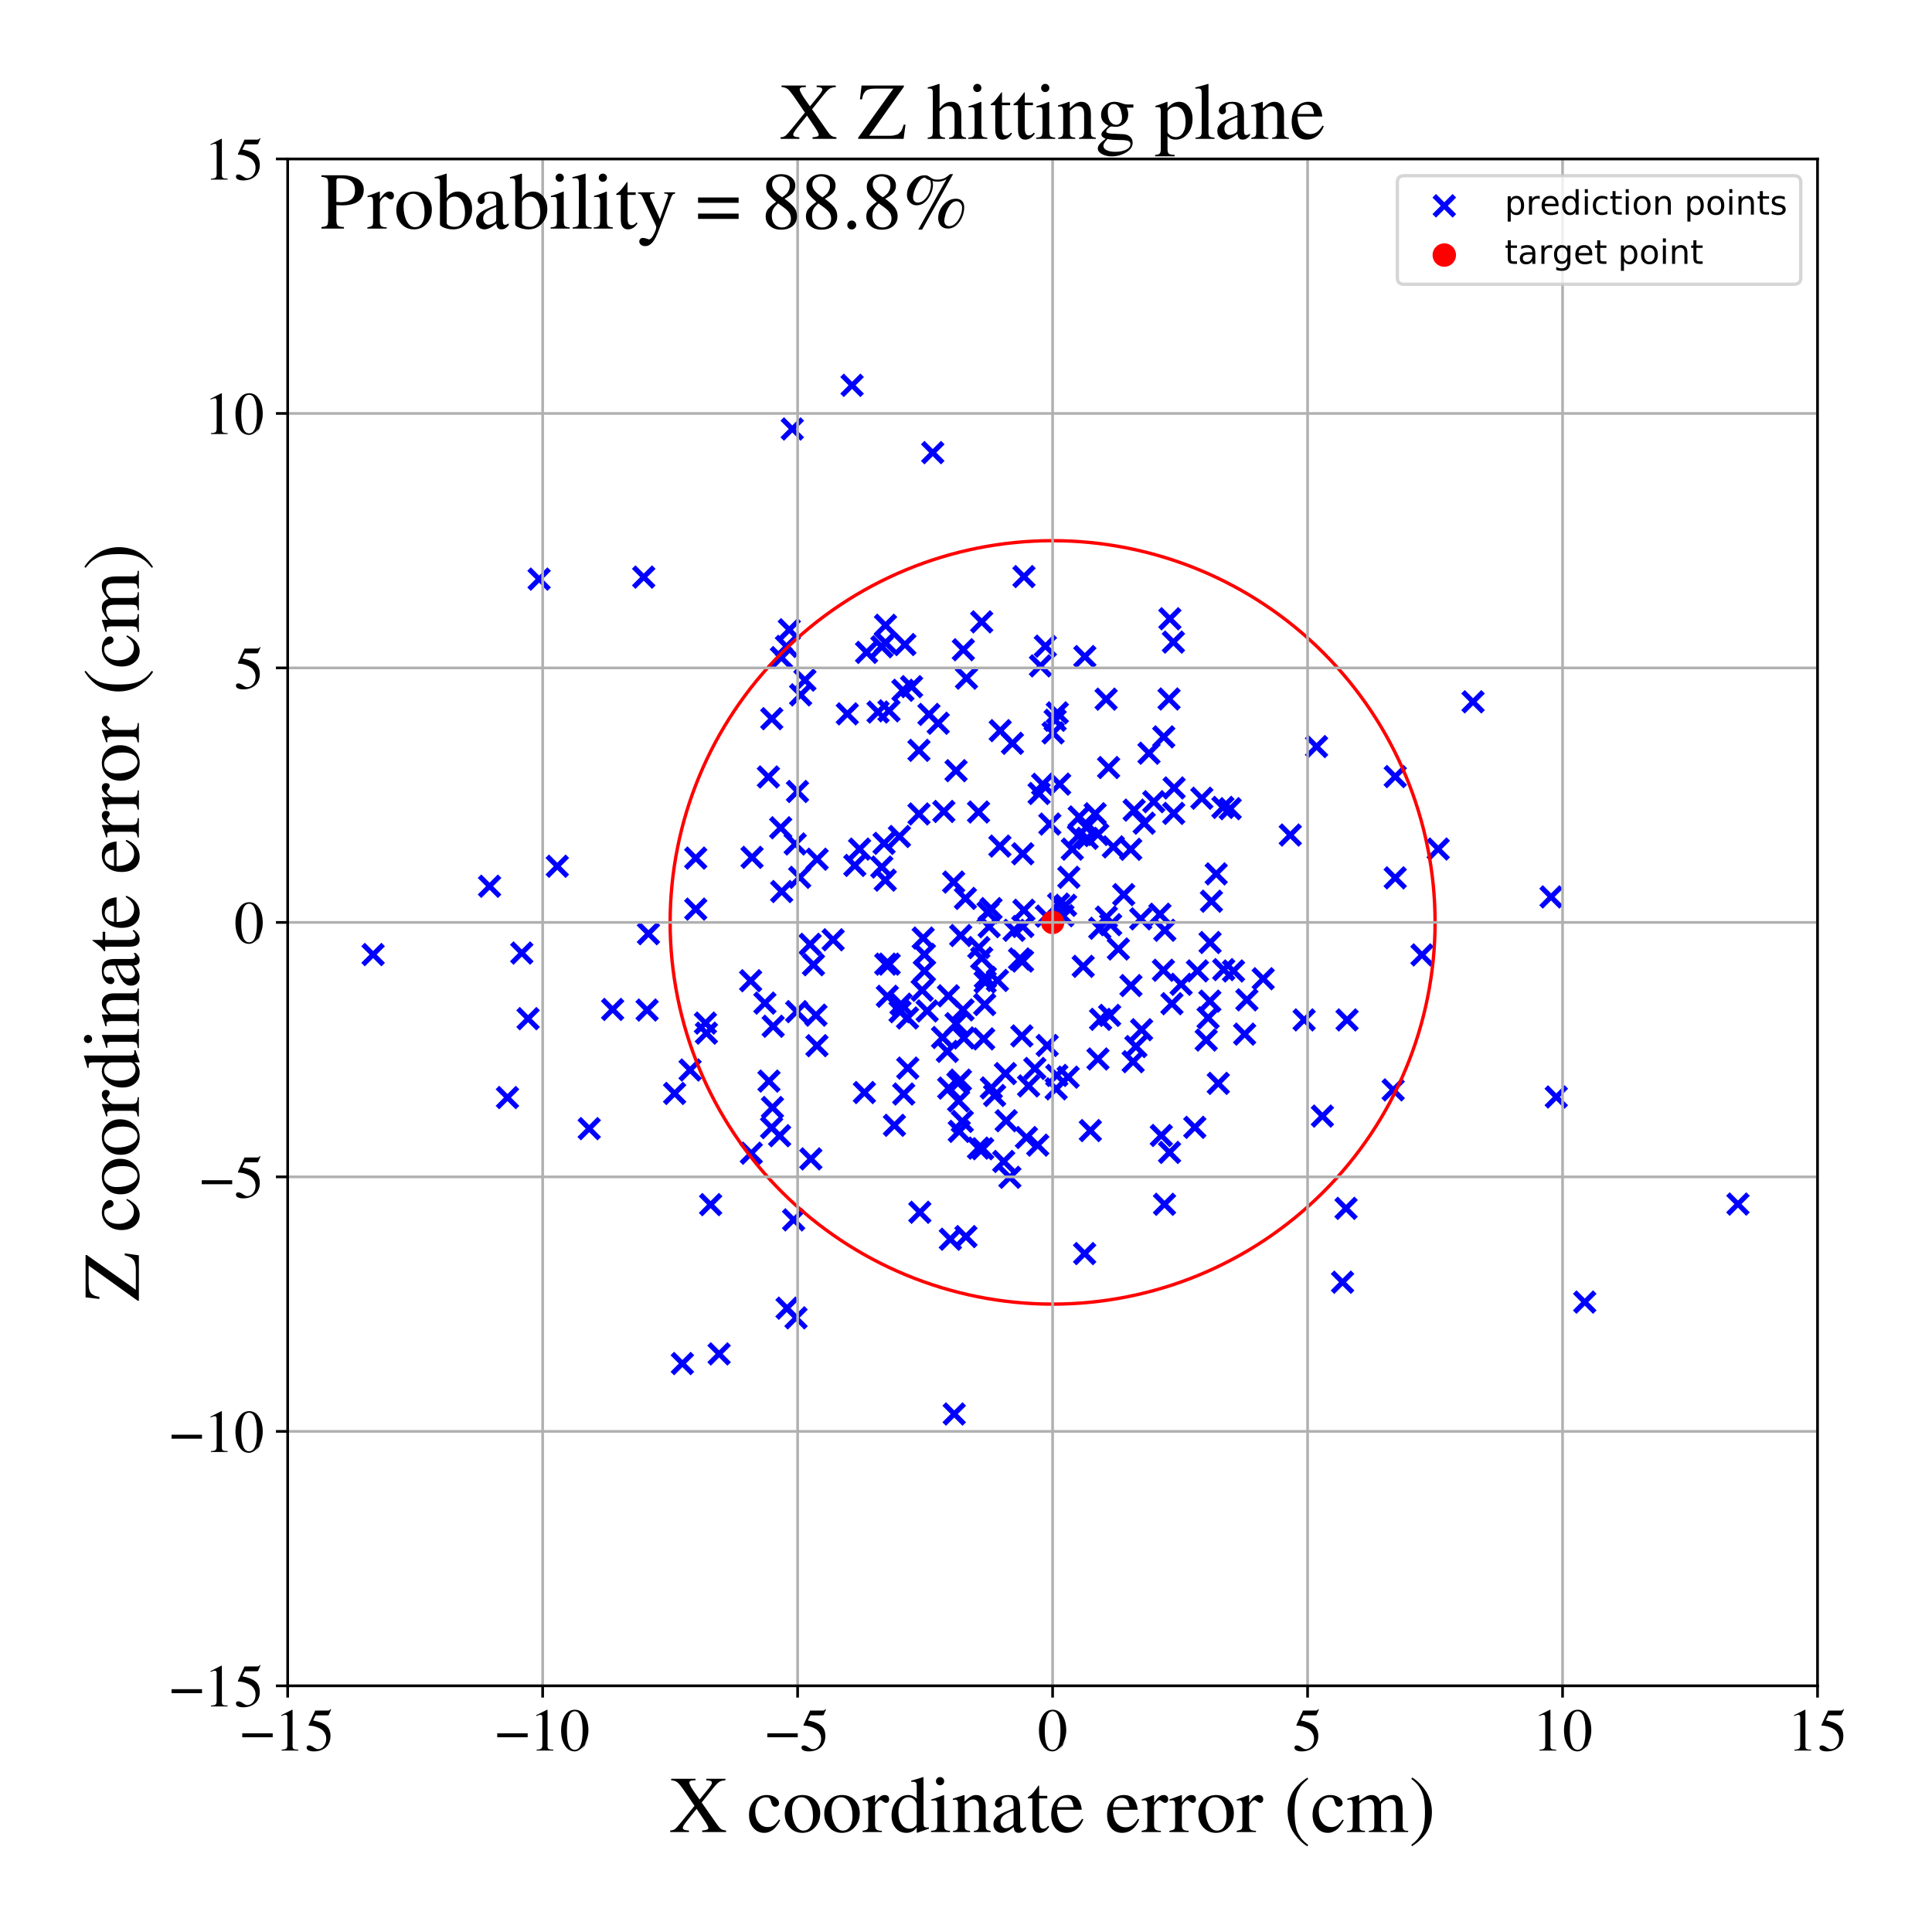 <?xml version="1.0" encoding="utf-8" standalone="no"?>
<!DOCTYPE svg PUBLIC "-//W3C//DTD SVG 1.1//EN"
  "http://www.w3.org/Graphics/SVG/1.1/DTD/svg11.dtd">
<!-- Created with matplotlib (https://matplotlib.org/) -->
<svg height="576pt" version="1.1" viewBox="0 0 576 576" width="576pt" xmlns="http://www.w3.org/2000/svg" xmlns:xlink="http://www.w3.org/1999/xlink">
 <defs>
  <style type="text/css">
*{stroke-linecap:butt;stroke-linejoin:round;}
  </style>
 </defs>
 <g id="figure_1">
  <g id="patch_1">
   <path d="M 0 576 
L 576 576 
L 576 0 
L 0 0 
z
" style="fill:#ffffff;"/>
  </g>
  <g id="axes_1">
   <g id="patch_2">
    <path d="M 85.766 502.609 
L 541.875 502.609 
L 541.875 47.391 
L 85.766 47.391 
z
" style="fill:#ffffff;"/>
   </g>
   <g id="PathCollection_1">
    <defs>
     <path d="M -3 3 
L 3 -3 
M -3 -3 
L 3 3 
" id="m448c0237f7" style="stroke:#0000ff;stroke-width:1.5;"/>
    </defs>
    <g clip-path="url(#p4edcf3c9ab)">
     <use style="fill:#0000ff;stroke:#0000ff;stroke-width:1.5;" x="268.155" xlink:href="#m448c0237f7" y="249.385"/>
     <use style="fill:#0000ff;stroke:#0000ff;stroke-width:1.5;" x="349.832" xlink:href="#m448c0237f7" y="191.433"/>
     <use style="fill:#0000ff;stroke:#0000ff;stroke-width:1.5;" x="151.292" xlink:href="#m448c0237f7" y="327.224"/>
     <use style="fill:#0000ff;stroke:#0000ff;stroke-width:1.5;" x="388.807" xlink:href="#m448c0237f7" y="304.069"/>
     <use style="fill:#0000ff;stroke:#0000ff;stroke-width:1.5;" x="268.329" xlink:href="#m448c0237f7" y="301.632"/>
     <use style="fill:#0000ff;stroke:#0000ff;stroke-width:1.5;" x="331.925" xlink:href="#m448c0237f7" y="252.484"/>
     <use style="fill:#0000ff;stroke:#0000ff;stroke-width:1.5;" x="294.569" xlink:href="#m448c0237f7" y="272.073"/>
     <use style="fill:#0000ff;stroke:#0000ff;stroke-width:1.5;" x="310.199" xlink:href="#m448c0237f7" y="198.525"/>
     <use style="fill:#0000ff;stroke:#0000ff;stroke-width:1.5;" x="257.71" xlink:href="#m448c0237f7" y="325.725"/>
     <use style="fill:#0000ff;stroke:#0000ff;stroke-width:1.5;" x="401.303" xlink:href="#m448c0237f7" y="360.259"/>
     <use style="fill:#0000ff;stroke:#0000ff;stroke-width:1.5;" x="392.514" xlink:href="#m448c0237f7" y="222.582"/>
     <use style="fill:#0000ff;stroke:#0000ff;stroke-width:1.5;" x="275.231" xlink:href="#m448c0237f7" y="279.666"/>
     <use style="fill:#0000ff;stroke:#0000ff;stroke-width:1.5;" x="340.351" xlink:href="#m448c0237f7" y="306.995"/>
     <use style="fill:#0000ff;stroke:#0000ff;stroke-width:1.5;" x="236.204" xlink:href="#m448c0237f7" y="127.9"/>
     <use style="fill:#0000ff;stroke:#0000ff;stroke-width:1.5;" x="318.659" xlink:href="#m448c0237f7" y="261.557"/>
     <use style="fill:#0000ff;stroke:#0000ff;stroke-width:1.5;" x="293.766" xlink:href="#m448c0237f7" y="291.404"/>
     <use style="fill:#0000ff;stroke:#0000ff;stroke-width:1.5;" x="273.982" xlink:href="#m448c0237f7" y="242.672"/>
     <use style="fill:#0000ff;stroke:#0000ff;stroke-width:1.5;" x="182.646" xlink:href="#m448c0237f7" y="300.952"/>
     <use style="fill:#0000ff;stroke:#0000ff;stroke-width:1.5;" x="285.794" xlink:href="#m448c0237f7" y="328.212"/>
     <use style="fill:#0000ff;stroke:#0000ff;stroke-width:1.5;" x="364.591" xlink:href="#m448c0237f7" y="240.716"/>
     <use style="fill:#0000ff;stroke:#0000ff;stroke-width:1.5;" x="270.56" xlink:href="#m448c0237f7" y="303.496"/>
     <use style="fill:#0000ff;stroke:#0000ff;stroke-width:1.5;" x="264.073" xlink:href="#m448c0237f7" y="287.442"/>
     <use style="fill:#0000ff;stroke:#0000ff;stroke-width:1.5;" x="306.659" xlink:href="#m448c0237f7" y="323.748"/>
     <use style="fill:#0000ff;stroke:#0000ff;stroke-width:1.5;" x="347.183" xlink:href="#m448c0237f7" y="359.045"/>
     <use style="fill:#0000ff;stroke:#0000ff;stroke-width:1.5;" x="371.073" xlink:href="#m448c0237f7" y="308.314"/>
     <use style="fill:#0000ff;stroke:#0000ff;stroke-width:1.5;" x="278.084" xlink:href="#m448c0237f7" y="134.945"/>
     <use style="fill:#0000ff;stroke:#0000ff;stroke-width:1.5;" x="284.49" xlink:href="#m448c0237f7" y="421.563"/>
     <use style="fill:#0000ff;stroke:#0000ff;stroke-width:1.5;" x="243.56" xlink:href="#m448c0237f7" y="311.751"/>
     <use style="fill:#0000ff;stroke:#0000ff;stroke-width:1.5;" x="292.972" xlink:href="#m448c0237f7" y="342.478"/>
     <use style="fill:#0000ff;stroke:#0000ff;stroke-width:1.5;" x="266.661" xlink:href="#m448c0237f7" y="335.494"/>
     <use style="fill:#0000ff;stroke:#0000ff;stroke-width:1.5;" x="298.201" xlink:href="#m448c0237f7" y="217.833"/>
     <use style="fill:#0000ff;stroke:#0000ff;stroke-width:1.5;" x="241.523" xlink:href="#m448c0237f7" y="281.533"/>
     <use style="fill:#0000ff;stroke:#0000ff;stroke-width:1.5;" x="239.976" xlink:href="#m448c0237f7" y="202.774"/>
     <use style="fill:#0000ff;stroke:#0000ff;stroke-width:1.5;" x="269.774" xlink:href="#m448c0237f7" y="192.161"/>
     <use style="fill:#0000ff;stroke:#0000ff;stroke-width:1.5;" x="343.979" xlink:href="#m448c0237f7" y="239.011"/>
     <use style="fill:#0000ff;stroke:#0000ff;stroke-width:1.5;" x="-1" xlink:href="#m448c0237f7" y="333.555"/>
     <use style="fill:#0000ff;stroke:#0000ff;stroke-width:1.5;" x="-1" xlink:href="#m448c0237f7" y="318.778"/>
     <use style="fill:#0000ff;stroke:#0000ff;stroke-width:1.5;" x="263.989" xlink:href="#m448c0237f7" y="191.599"/>
     <use style="fill:#0000ff;stroke:#0000ff;stroke-width:1.5;" x="292.674" xlink:href="#m448c0237f7" y="185.403"/>
     <use style="fill:#0000ff;stroke:#0000ff;stroke-width:1.5;" x="337.827" xlink:href="#m448c0237f7" y="316.529"/>
     <use style="fill:#0000ff;stroke:#0000ff;stroke-width:1.5;" x="286.341" xlink:href="#m448c0237f7" y="322.028"/>
     <use style="fill:#0000ff;stroke:#0000ff;stroke-width:1.5;" x="254.038" xlink:href="#m448c0237f7" y="114.881"/>
     <use style="fill:#0000ff;stroke:#0000ff;stroke-width:1.5;" x="243.617" xlink:href="#m448c0237f7" y="256.162"/>
     <use style="fill:#0000ff;stroke:#0000ff;stroke-width:1.5;" x="285.593" xlink:href="#m448c0237f7" y="322.852"/>
     <use style="fill:#0000ff;stroke:#0000ff;stroke-width:1.5;" x="313.958" xlink:href="#m448c0237f7" y="218.5"/>
     <use style="fill:#0000ff;stroke:#0000ff;stroke-width:1.5;" x="298.105" xlink:href="#m448c0237f7" y="252.252"/>
     <use style="fill:#0000ff;stroke:#0000ff;stroke-width:1.5;" x="415.969" xlink:href="#m448c0237f7" y="231.524"/>
     <use style="fill:#0000ff;stroke:#0000ff;stroke-width:1.5;" x="312.992" xlink:href="#m448c0237f7" y="245.688"/>
     <use style="fill:#0000ff;stroke:#0000ff;stroke-width:1.5;" x="236.612" xlink:href="#m448c0237f7" y="363.692"/>
     <use style="fill:#0000ff;stroke:#0000ff;stroke-width:1.5;" x="192.926" xlink:href="#m448c0237f7" y="301.131"/>
     <use style="fill:#0000ff;stroke:#0000ff;stroke-width:1.5;" x="400.265" xlink:href="#m448c0237f7" y="382.274"/>
     <use style="fill:#0000ff;stroke:#0000ff;stroke-width:1.5;" x="295.55" xlink:href="#m448c0237f7" y="324.349"/>
     <use style="fill:#0000ff;stroke:#0000ff;stroke-width:1.5;" x="282.84" xlink:href="#m448c0237f7" y="324.404"/>
     <use style="fill:#0000ff;stroke:#0000ff;stroke-width:1.5;" x="293.57" xlink:href="#m448c0237f7" y="299.486"/>
     <use style="fill:#0000ff;stroke:#0000ff;stroke-width:1.5;" x="291.74" xlink:href="#m448c0237f7" y="242.091"/>
     <use style="fill:#0000ff;stroke:#0000ff;stroke-width:1.5;" x="311.658" xlink:href="#m448c0237f7" y="192.644"/>
     <use style="fill:#0000ff;stroke:#0000ff;stroke-width:1.5;" x="293.271" xlink:href="#m448c0237f7" y="309.73"/>
     <use style="fill:#0000ff;stroke:#0000ff;stroke-width:1.5;" x="304.861" xlink:href="#m448c0237f7" y="286.524"/>
     <use style="fill:#0000ff;stroke:#0000ff;stroke-width:1.5;" x="356.215" xlink:href="#m448c0237f7" y="336.1"/>
     <use style="fill:#0000ff;stroke:#0000ff;stroke-width:1.5;" x="463.981" xlink:href="#m448c0237f7" y="327.05"/>
     <use style="fill:#0000ff;stroke:#0000ff;stroke-width:1.5;" x="337.11" xlink:href="#m448c0237f7" y="253.216"/>
     <use style="fill:#0000ff;stroke:#0000ff;stroke-width:1.5;" x="262.913" xlink:href="#m448c0237f7" y="192.831"/>
     <use style="fill:#0000ff;stroke:#0000ff;stroke-width:1.5;" x="363.216" xlink:href="#m448c0237f7" y="322.99"/>
     <use style="fill:#0000ff;stroke:#0000ff;stroke-width:1.5;" x="331.129" xlink:href="#m448c0237f7" y="275.675"/>
     <use style="fill:#0000ff;stroke:#0000ff;stroke-width:1.5;" x="288.144" xlink:href="#m448c0237f7" y="202.193"/>
     <use style="fill:#0000ff;stroke:#0000ff;stroke-width:1.5;" x="304.928" xlink:href="#m448c0237f7" y="254.542"/>
     <use style="fill:#0000ff;stroke:#0000ff;stroke-width:1.5;" x="304.94" xlink:href="#m448c0237f7" y="276.218"/>
     <use style="fill:#0000ff;stroke:#0000ff;stroke-width:1.5;" x="270.633" xlink:href="#m448c0237f7" y="318.439"/>
     <use style="fill:#0000ff;stroke:#0000ff;stroke-width:1.5;" x="223.993" xlink:href="#m448c0237f7" y="343.806"/>
     <use style="fill:#0000ff;stroke:#0000ff;stroke-width:1.5;" x="207.423" xlink:href="#m448c0237f7" y="255.835"/>
     <use style="fill:#0000ff;stroke:#0000ff;stroke-width:1.5;" x="264.549" xlink:href="#m448c0237f7" y="297.035"/>
     <use style="fill:#0000ff;stroke:#0000ff;stroke-width:1.5;" x="207.432" xlink:href="#m448c0237f7" y="271.046"/>
     <use style="fill:#0000ff;stroke:#0000ff;stroke-width:1.5;" x="285.032" xlink:href="#m448c0237f7" y="229.773"/>
     <use style="fill:#0000ff;stroke:#0000ff;stroke-width:1.5;" x="238.419" xlink:href="#m448c0237f7" y="261.57"/>
     <use style="fill:#0000ff;stroke:#0000ff;stroke-width:1.5;" x="314.577" xlink:href="#m448c0237f7" y="214.739"/>
     <use style="fill:#0000ff;stroke:#0000ff;stroke-width:1.5;" x="306.016" xlink:href="#m448c0237f7" y="339.14"/>
     <use style="fill:#0000ff;stroke:#0000ff;stroke-width:1.5;" x="286.901" xlink:href="#m448c0237f7" y="334.337"/>
     <use style="fill:#0000ff;stroke:#0000ff;stroke-width:1.5;" x="348.68" xlink:href="#m448c0237f7" y="343.579"/>
     <use style="fill:#0000ff;stroke:#0000ff;stroke-width:1.5;" x="111.238" xlink:href="#m448c0237f7" y="284.59"/>
     <use style="fill:#0000ff;stroke:#0000ff;stroke-width:1.5;" x="323.373" xlink:href="#m448c0237f7" y="373.736"/>
     <use style="fill:#0000ff;stroke:#0000ff;stroke-width:1.5;" x="229.086" xlink:href="#m448c0237f7" y="231.644"/>
     <use style="fill:#0000ff;stroke:#0000ff;stroke-width:1.5;" x="362.595" xlink:href="#m448c0237f7" y="260.534"/>
     <use style="fill:#0000ff;stroke:#0000ff;stroke-width:1.5;" x="315.914" xlink:href="#m448c0237f7" y="233.775"/>
     <use style="fill:#0000ff;stroke:#0000ff;stroke-width:1.5;" x="281.394" xlink:href="#m448c0237f7" y="241.925"/>
     <use style="fill:#0000ff;stroke:#0000ff;stroke-width:1.5;" x="241.746" xlink:href="#m448c0237f7" y="345.508"/>
     <use style="fill:#0000ff;stroke:#0000ff;stroke-width:1.5;" x="304.646" xlink:href="#m448c0237f7" y="308.849"/>
     <use style="fill:#0000ff;stroke:#0000ff;stroke-width:1.5;" x="338.132" xlink:href="#m448c0237f7" y="241.529"/>
     <use style="fill:#0000ff;stroke:#0000ff;stroke-width:1.5;" x="271.774" xlink:href="#m448c0237f7" y="204.715"/>
     <use style="fill:#0000ff;stroke:#0000ff;stroke-width:1.5;" x="330.514" xlink:href="#m448c0237f7" y="228.832"/>
     <use style="fill:#0000ff;stroke:#0000ff;stroke-width:1.5;" x="237.754" xlink:href="#m448c0237f7" y="235.972"/>
     <use style="fill:#0000ff;stroke:#0000ff;stroke-width:1.5;" x="233.046" xlink:href="#m448c0237f7" y="265.799"/>
     <use style="fill:#0000ff;stroke:#0000ff;stroke-width:1.5;" x="367.751" xlink:href="#m448c0237f7" y="289.484"/>
     <use style="fill:#0000ff;stroke:#0000ff;stroke-width:1.5;" x="350.045" xlink:href="#m448c0237f7" y="234.917"/>
     <use style="fill:#0000ff;stroke:#0000ff;stroke-width:1.5;" x="349.923" xlink:href="#m448c0237f7" y="242.5"/>
     <use style="fill:#0000ff;stroke:#0000ff;stroke-width:1.5;" x="323.895" xlink:href="#m448c0237f7" y="246.668"/>
     <use style="fill:#0000ff;stroke:#0000ff;stroke-width:1.5;" x="309.788" xlink:href="#m448c0237f7" y="236.571"/>
     <use style="fill:#0000ff;stroke:#0000ff;stroke-width:1.5;" x="160.726" xlink:href="#m448c0237f7" y="172.66"/>
     <use style="fill:#0000ff;stroke:#0000ff;stroke-width:1.5;" x="394.258" xlink:href="#m448c0237f7" y="332.748"/>
     <use style="fill:#0000ff;stroke:#0000ff;stroke-width:1.5;" x="302.322" xlink:href="#m448c0237f7" y="277.355"/>
     <use style="fill:#0000ff;stroke:#0000ff;stroke-width:1.5;" x="269.187" xlink:href="#m448c0237f7" y="205.799"/>
     <use style="fill:#0000ff;stroke:#0000ff;stroke-width:1.5;" x="348.78" xlink:href="#m448c0237f7" y="184.48"/>
     <use style="fill:#0000ff;stroke:#0000ff;stroke-width:1.5;" x="276.424" xlink:href="#m448c0237f7" y="301.395"/>
     <use style="fill:#0000ff;stroke:#0000ff;stroke-width:1.5;" x="299.745" xlink:href="#m448c0237f7" y="320.073"/>
     <use style="fill:#0000ff;stroke:#0000ff;stroke-width:1.5;" x="293.702" xlink:href="#m448c0237f7" y="292.791"/>
     <use style="fill:#0000ff;stroke:#0000ff;stroke-width:1.5;" x="211.862" xlink:href="#m448c0237f7" y="359.142"/>
     <use style="fill:#0000ff;stroke:#0000ff;stroke-width:1.5;" x="292.676" xlink:href="#m448c0237f7" y="285.63"/>
     <use style="fill:#0000ff;stroke:#0000ff;stroke-width:1.5;" x="145.957" xlink:href="#m448c0237f7" y="264.224"/>
     <use style="fill:#0000ff;stroke:#0000ff;stroke-width:1.5;" x="305.276" xlink:href="#m448c0237f7" y="271.377"/>
     <use style="fill:#0000ff;stroke:#0000ff;stroke-width:1.5;" x="303.965" xlink:href="#m448c0237f7" y="285.895"/>
     <use style="fill:#0000ff;stroke:#0000ff;stroke-width:1.5;" x="376.603" xlink:href="#m448c0237f7" y="291.801"/>
     <use style="fill:#0000ff;stroke:#0000ff;stroke-width:1.5;" x="155.566" xlink:href="#m448c0237f7" y="284.136"/>
     <use style="fill:#0000ff;stroke:#0000ff;stroke-width:1.5;" x="423.945" xlink:href="#m448c0237f7" y="284.694"/>
     <use style="fill:#0000ff;stroke:#0000ff;stroke-width:1.5;" x="-1" xlink:href="#m448c0237f7" y="346.162"/>
     <use style="fill:#0000ff;stroke:#0000ff;stroke-width:1.5;" x="-1" xlink:href="#m448c0237f7" y="342.765"/>
     <use style="fill:#0000ff;stroke:#0000ff;stroke-width:1.5;" x="415.964" xlink:href="#m448c0237f7" y="261.719"/>
     <use style="fill:#0000ff;stroke:#0000ff;stroke-width:1.5;" x="237.073" xlink:href="#m448c0237f7" y="251.614"/>
     <use style="fill:#0000ff;stroke:#0000ff;stroke-width:1.5;" x="366.768" xlink:href="#m448c0237f7" y="241.101"/>
     <use style="fill:#0000ff;stroke:#0000ff;stroke-width:1.5;" x="326.498" xlink:href="#m448c0237f7" y="242.608"/>
     <use style="fill:#0000ff;stroke:#0000ff;stroke-width:1.5;" x="360.765" xlink:href="#m448c0237f7" y="280.996"/>
     <use style="fill:#0000ff;stroke:#0000ff;stroke-width:1.5;" x="312.207" xlink:href="#m448c0237f7" y="311.689"/>
     <use style="fill:#0000ff;stroke:#0000ff;stroke-width:1.5;" x="352.135" xlink:href="#m448c0237f7" y="293.454"/>
     <use style="fill:#0000ff;stroke:#0000ff;stroke-width:1.5;" x="223.793" xlink:href="#m448c0237f7" y="292.393"/>
     <use style="fill:#0000ff;stroke:#0000ff;stroke-width:1.5;" x="191.919" xlink:href="#m448c0237f7" y="172.058"/>
     <use style="fill:#0000ff;stroke:#0000ff;stroke-width:1.5;" x="193.329" xlink:href="#m448c0237f7" y="278.364"/>
     <use style="fill:#0000ff;stroke:#0000ff;stroke-width:1.5;" x="268.607" xlink:href="#m448c0237f7" y="299.369"/>
     <use style="fill:#0000ff;stroke:#0000ff;stroke-width:1.5;" x="321.748" xlink:href="#m448c0237f7" y="243.558"/>
     <use style="fill:#0000ff;stroke:#0000ff;stroke-width:1.5;" x="281.002" xlink:href="#m448c0237f7" y="309.316"/>
     <use style="fill:#0000ff;stroke:#0000ff;stroke-width:1.5;" x="230.09" xlink:href="#m448c0237f7" y="214.263"/>
     <use style="fill:#0000ff;stroke:#0000ff;stroke-width:1.5;" x="265.039" xlink:href="#m448c0237f7" y="211.919"/>
     <use style="fill:#0000ff;stroke:#0000ff;stroke-width:1.5;" x="361.169" xlink:href="#m448c0237f7" y="268.689"/>
     <use style="fill:#0000ff;stroke:#0000ff;stroke-width:1.5;" x="428.782" xlink:href="#m448c0237f7" y="253.127"/>
     <use style="fill:#0000ff;stroke:#0000ff;stroke-width:1.5;" x="242.528" xlink:href="#m448c0237f7" y="287.619"/>
     <use style="fill:#0000ff;stroke:#0000ff;stroke-width:1.5;" x="286.412" xlink:href="#m448c0237f7" y="278.914"/>
     <use style="fill:#0000ff;stroke:#0000ff;stroke-width:1.5;" x="235.32" xlink:href="#m448c0237f7" y="187.751"/>
     <use style="fill:#0000ff;stroke:#0000ff;stroke-width:1.5;" x="262.889" xlink:href="#m448c0237f7" y="258.498"/>
     <use style="fill:#0000ff;stroke:#0000ff;stroke-width:1.5;" x="275.625" xlink:href="#m448c0237f7" y="289.482"/>
     <use style="fill:#0000ff;stroke:#0000ff;stroke-width:1.5;" x="329.853" xlink:href="#m448c0237f7" y="273.434"/>
     <use style="fill:#0000ff;stroke:#0000ff;stroke-width:1.5;" x="274.238" xlink:href="#m448c0237f7" y="361.423"/>
     <use style="fill:#0000ff;stroke:#0000ff;stroke-width:1.5;" x="311.97" xlink:href="#m448c0237f7" y="273.13"/>
     <use style="fill:#0000ff;stroke:#0000ff;stroke-width:1.5;" x="291.823" xlink:href="#m448c0237f7" y="282.507"/>
     <use style="fill:#0000ff;stroke:#0000ff;stroke-width:1.5;" x="308.52" xlink:href="#m448c0237f7" y="318.544"/>
     <use style="fill:#0000ff;stroke:#0000ff;stroke-width:1.5;" x="340.093" xlink:href="#m448c0237f7" y="273.945"/>
     <use style="fill:#0000ff;stroke:#0000ff;stroke-width:1.5;" x="328.123" xlink:href="#m448c0237f7" y="303.903"/>
     <use style="fill:#0000ff;stroke:#0000ff;stroke-width:1.5;" x="232.974" xlink:href="#m448c0237f7" y="196.071"/>
     <use style="fill:#0000ff;stroke:#0000ff;stroke-width:1.5;" x="346.958" xlink:href="#m448c0237f7" y="219.688"/>
     <use style="fill:#0000ff;stroke:#0000ff;stroke-width:1.5;" x="301.08" xlink:href="#m448c0237f7" y="351.003"/>
     <use style="fill:#0000ff;stroke:#0000ff;stroke-width:1.5;" x="319.695" xlink:href="#m448c0237f7" y="253.163"/>
     <use style="fill:#0000ff;stroke:#0000ff;stroke-width:1.5;" x="371.742" xlink:href="#m448c0237f7" y="298.09"/>
     <use style="fill:#0000ff;stroke:#0000ff;stroke-width:1.5;" x="358.309" xlink:href="#m448c0237f7" y="237.985"/>
     <use style="fill:#0000ff;stroke:#0000ff;stroke-width:1.5;" x="210.314" xlink:href="#m448c0237f7" y="305.023"/>
     <use style="fill:#0000ff;stroke:#0000ff;stroke-width:1.5;" x="310.854" xlink:href="#m448c0237f7" y="233.83"/>
     <use style="fill:#0000ff;stroke:#0000ff;stroke-width:1.5;" x="263.929" xlink:href="#m448c0237f7" y="262.408"/>
     <use style="fill:#0000ff;stroke:#0000ff;stroke-width:1.5;" x="210.609" xlink:href="#m448c0237f7" y="308.014"/>
     <use style="fill:#0000ff;stroke:#0000ff;stroke-width:1.5;" x="205.743" xlink:href="#m448c0237f7" y="319.011"/>
     <use style="fill:#0000ff;stroke:#0000ff;stroke-width:1.5;" x="317.683" xlink:href="#m448c0237f7" y="269.906"/>
     <use style="fill:#0000ff;stroke:#0000ff;stroke-width:1.5;" x="315.07" xlink:href="#m448c0237f7" y="320.621"/>
     <use style="fill:#0000ff;stroke:#0000ff;stroke-width:1.5;" x="359.616" xlink:href="#m448c0237f7" y="310.079"/>
     <use style="fill:#0000ff;stroke:#0000ff;stroke-width:1.5;" x="360.7" xlink:href="#m448c0237f7" y="298.47"/>
     <use style="fill:#0000ff;stroke:#0000ff;stroke-width:1.5;" x="330.825" xlink:href="#m448c0237f7" y="302.722"/>
     <use style="fill:#0000ff;stroke:#0000ff;stroke-width:1.5;" x="214.395" xlink:href="#m448c0237f7" y="403.648"/>
     <use style="fill:#0000ff;stroke:#0000ff;stroke-width:1.5;" x="264" xlink:href="#m448c0237f7" y="186.424"/>
     <use style="fill:#0000ff;stroke:#0000ff;stroke-width:1.5;" x="201.127" xlink:href="#m448c0237f7" y="325.993"/>
     <use style="fill:#0000ff;stroke:#0000ff;stroke-width:1.5;" x="157.439" xlink:href="#m448c0237f7" y="303.708"/>
     <use style="fill:#0000ff;stroke:#0000ff;stroke-width:1.5;" x="324.118" xlink:href="#m448c0237f7" y="249.935"/>
     <use style="fill:#0000ff;stroke:#0000ff;stroke-width:1.5;" x="401.61" xlink:href="#m448c0237f7" y="304.079"/>
     <use style="fill:#0000ff;stroke:#0000ff;stroke-width:1.5;" x="287.355" xlink:href="#m448c0237f7" y="309.457"/>
     <use style="fill:#0000ff;stroke:#0000ff;stroke-width:1.5;" x="269.43" xlink:href="#m448c0237f7" y="326.172"/>
     <use style="fill:#0000ff;stroke:#0000ff;stroke-width:1.5;" x="322.941" xlink:href="#m448c0237f7" y="288.102"/>
     <use style="fill:#0000ff;stroke:#0000ff;stroke-width:1.5;" x="462.428" xlink:href="#m448c0237f7" y="267.407"/>
     <use style="fill:#0000ff;stroke:#0000ff;stroke-width:1.5;" x="294.897" xlink:href="#m448c0237f7" y="276.281"/>
     <use style="fill:#0000ff;stroke:#0000ff;stroke-width:1.5;" x="329.773" xlink:href="#m448c0237f7" y="208.446"/>
     <use style="fill:#0000ff;stroke:#0000ff;stroke-width:1.5;" x="316.892" xlink:href="#m448c0237f7" y="273.01"/>
     <use style="fill:#0000ff;stroke:#0000ff;stroke-width:1.5;" x="318.453" xlink:href="#m448c0237f7" y="321.136"/>
     <use style="fill:#0000ff;stroke:#0000ff;stroke-width:1.5;" x="284.32" xlink:href="#m448c0237f7" y="262.98"/>
     <use style="fill:#0000ff;stroke:#0000ff;stroke-width:1.5;" x="321.511" xlink:href="#m448c0237f7" y="249.112"/>
     <use style="fill:#0000ff;stroke:#0000ff;stroke-width:1.5;" x="238.695" xlink:href="#m448c0237f7" y="207.17"/>
     <use style="fill:#0000ff;stroke:#0000ff;stroke-width:1.5;" x="229.257" xlink:href="#m448c0237f7" y="322.313"/>
     <use style="fill:#0000ff;stroke:#0000ff;stroke-width:1.5;" x="274.939" xlink:href="#m448c0237f7" y="295.231"/>
     <use style="fill:#0000ff;stroke:#0000ff;stroke-width:1.5;" x="285.991" xlink:href="#m448c0237f7" y="337.302"/>
     <use style="fill:#0000ff;stroke:#0000ff;stroke-width:1.5;" x="287.976" xlink:href="#m448c0237f7" y="368.671"/>
     <use style="fill:#0000ff;stroke:#0000ff;stroke-width:1.5;" x="276.948" xlink:href="#m448c0237f7" y="212.987"/>
     <use style="fill:#0000ff;stroke:#0000ff;stroke-width:1.5;" x="360.184" xlink:href="#m448c0237f7" y="303.454"/>
     <use style="fill:#0000ff;stroke:#0000ff;stroke-width:1.5;" x="285.023" xlink:href="#m448c0237f7" y="305.193"/>
     <use style="fill:#0000ff;stroke:#0000ff;stroke-width:1.5;" x="323.426" xlink:href="#m448c0237f7" y="195.739"/>
     <use style="fill:#0000ff;stroke:#0000ff;stroke-width:1.5;" x="166.146" xlink:href="#m448c0237f7" y="258.262"/>
     <use style="fill:#0000ff;stroke:#0000ff;stroke-width:1.5;" x="296.527" xlink:href="#m448c0237f7" y="326.606"/>
     <use style="fill:#0000ff;stroke:#0000ff;stroke-width:1.5;" x="279.715" xlink:href="#m448c0237f7" y="215.629"/>
     <use style="fill:#0000ff;stroke:#0000ff;stroke-width:1.5;" x="348.533" xlink:href="#m448c0237f7" y="208.397"/>
     <use style="fill:#0000ff;stroke:#0000ff;stroke-width:1.5;" x="439.167" xlink:href="#m448c0237f7" y="209.24"/>
     <use style="fill:#0000ff;stroke:#0000ff;stroke-width:1.5;" x="230.505" xlink:href="#m448c0237f7" y="305.969"/>
     <use style="fill:#0000ff;stroke:#0000ff;stroke-width:1.5;" x="315.222" xlink:href="#m448c0237f7" y="212.529"/>
     <use style="fill:#0000ff;stroke:#0000ff;stroke-width:1.5;" x="265.1" xlink:href="#m448c0237f7" y="287.441"/>
     <use style="fill:#0000ff;stroke:#0000ff;stroke-width:1.5;" x="243.263" xlink:href="#m448c0237f7" y="302.658"/>
     <use style="fill:#0000ff;stroke:#0000ff;stroke-width:1.5;" x="341.119" xlink:href="#m448c0237f7" y="245.424"/>
     <use style="fill:#0000ff;stroke:#0000ff;stroke-width:1.5;" x="333.426" xlink:href="#m448c0237f7" y="282.927"/>
     <use style="fill:#0000ff;stroke:#0000ff;stroke-width:1.5;" x="301.841" xlink:href="#m448c0237f7" y="221.61"/>
     <use style="fill:#0000ff;stroke:#0000ff;stroke-width:1.5;" x="237.517" xlink:href="#m448c0237f7" y="301.604"/>
     <use style="fill:#0000ff;stroke:#0000ff;stroke-width:1.5;" x="345.809" xlink:href="#m448c0237f7" y="272.566"/>
     <use style="fill:#0000ff;stroke:#0000ff;stroke-width:1.5;" x="261.771" xlink:href="#m448c0237f7" y="212.286"/>
     <use style="fill:#0000ff;stroke:#0000ff;stroke-width:1.5;" x="282.43" xlink:href="#m448c0237f7" y="313.454"/>
     <use style="fill:#0000ff;stroke:#0000ff;stroke-width:1.5;" x="327.882" xlink:href="#m448c0237f7" y="276.75"/>
     <use style="fill:#0000ff;stroke:#0000ff;stroke-width:1.5;" x="315.616" xlink:href="#m448c0237f7" y="269.543"/>
     <use style="fill:#0000ff;stroke:#0000ff;stroke-width:1.5;" x="230.038" xlink:href="#m448c0237f7" y="336.185"/>
     <use style="fill:#0000ff;stroke:#0000ff;stroke-width:1.5;" x="305.277" xlink:href="#m448c0237f7" y="171.901"/>
     <use style="fill:#0000ff;stroke:#0000ff;stroke-width:1.5;" x="338.644" xlink:href="#m448c0237f7" y="312.016"/>
     <use style="fill:#0000ff;stroke:#0000ff;stroke-width:1.5;" x="349.394" xlink:href="#m448c0237f7" y="299.241"/>
     <use style="fill:#0000ff;stroke:#0000ff;stroke-width:1.5;" x="327.288" xlink:href="#m448c0237f7" y="248.788"/>
     <use style="fill:#0000ff;stroke:#0000ff;stroke-width:1.5;" x="287.824" xlink:href="#m448c0237f7" y="267.851"/>
     <use style="fill:#0000ff;stroke:#0000ff;stroke-width:1.5;" x="346.234" xlink:href="#m448c0237f7" y="338.525"/>
     <use style="fill:#0000ff;stroke:#0000ff;stroke-width:1.5;" x="384.679" xlink:href="#m448c0237f7" y="248.955"/>
     <use style="fill:#0000ff;stroke:#0000ff;stroke-width:1.5;" x="518.145" xlink:href="#m448c0237f7" y="358.978"/>
     <use style="fill:#0000ff;stroke:#0000ff;stroke-width:1.5;" x="346.853" xlink:href="#m448c0237f7" y="289.273"/>
     <use style="fill:#0000ff;stroke:#0000ff;stroke-width:1.5;" x="273.977" xlink:href="#m448c0237f7" y="223.705"/>
     <use style="fill:#0000ff;stroke:#0000ff;stroke-width:1.5;" x="175.669" xlink:href="#m448c0237f7" y="336.485"/>
     <use style="fill:#0000ff;stroke:#0000ff;stroke-width:1.5;" x="237.318" xlink:href="#m448c0237f7" y="392.897"/>
     <use style="fill:#0000ff;stroke:#0000ff;stroke-width:1.5;" x="282.743" xlink:href="#m448c0237f7" y="296.883"/>
     <use style="fill:#0000ff;stroke:#0000ff;stroke-width:1.5;" x="228.042" xlink:href="#m448c0237f7" y="299.06"/>
     <use style="fill:#0000ff;stroke:#0000ff;stroke-width:1.5;" x="347.269" xlink:href="#m448c0237f7" y="277.348"/>
     <use style="fill:#0000ff;stroke:#0000ff;stroke-width:1.5;" x="297.37" xlink:href="#m448c0237f7" y="292.309"/>
     <use style="fill:#0000ff;stroke:#0000ff;stroke-width:1.5;" x="342.553" xlink:href="#m448c0237f7" y="224.562"/>
     <use style="fill:#0000ff;stroke:#0000ff;stroke-width:1.5;" x="335.017" xlink:href="#m448c0237f7" y="266.717"/>
     <use style="fill:#0000ff;stroke:#0000ff;stroke-width:1.5;" x="356.999" xlink:href="#m448c0237f7" y="289.457"/>
     <use style="fill:#0000ff;stroke:#0000ff;stroke-width:1.5;" x="263.566" xlink:href="#m448c0237f7" y="251.435"/>
     <use style="fill:#0000ff;stroke:#0000ff;stroke-width:1.5;" x="258.356" xlink:href="#m448c0237f7" y="194.501"/>
     <use style="fill:#0000ff;stroke:#0000ff;stroke-width:1.5;" x="325.073" xlink:href="#m448c0237f7" y="337.067"/>
     <use style="fill:#0000ff;stroke:#0000ff;stroke-width:1.5;" x="472.47" xlink:href="#m448c0237f7" y="388.199"/>
     <use style="fill:#0000ff;stroke:#0000ff;stroke-width:1.5;" x="314.876" xlink:href="#m448c0237f7" y="324.621"/>
     <use style="fill:#0000ff;stroke:#0000ff;stroke-width:1.5;" x="234.468" xlink:href="#m448c0237f7" y="192.722"/>
     <use style="fill:#0000ff;stroke:#0000ff;stroke-width:1.5;" x="232.435" xlink:href="#m448c0237f7" y="338.6"/>
     <use style="fill:#0000ff;stroke:#0000ff;stroke-width:1.5;" x="230.301" xlink:href="#m448c0237f7" y="330.191"/>
     <use style="fill:#0000ff;stroke:#0000ff;stroke-width:1.5;" x="415.353" xlink:href="#m448c0237f7" y="324.937"/>
     <use style="fill:#0000ff;stroke:#0000ff;stroke-width:1.5;" x="275.597" xlink:href="#m448c0237f7" y="284.537"/>
     <use style="fill:#0000ff;stroke:#0000ff;stroke-width:1.5;" x="256.273" xlink:href="#m448c0237f7" y="253.152"/>
     <use style="fill:#0000ff;stroke:#0000ff;stroke-width:1.5;" x="234.654" xlink:href="#m448c0237f7" y="390.016"/>
     <use style="fill:#0000ff;stroke:#0000ff;stroke-width:1.5;" x="309.388" xlink:href="#m448c0237f7" y="341.41"/>
     <use style="fill:#0000ff;stroke:#0000ff;stroke-width:1.5;" x="291.717" xlink:href="#m448c0237f7" y="342.291"/>
     <use style="fill:#0000ff;stroke:#0000ff;stroke-width:1.5;" x="295.461" xlink:href="#m448c0237f7" y="270.885"/>
     <use style="fill:#0000ff;stroke:#0000ff;stroke-width:1.5;" x="364.837" xlink:href="#m448c0237f7" y="289.08"/>
     <use style="fill:#0000ff;stroke:#0000ff;stroke-width:1.5;" x="248.385" xlink:href="#m448c0237f7" y="280.19"/>
     <use style="fill:#0000ff;stroke:#0000ff;stroke-width:1.5;" x="287.207" xlink:href="#m448c0237f7" y="193.71"/>
     <use style="fill:#0000ff;stroke:#0000ff;stroke-width:1.5;" x="299.982" xlink:href="#m448c0237f7" y="334.13"/>
     <use style="fill:#0000ff;stroke:#0000ff;stroke-width:1.5;" x="299.241" xlink:href="#m448c0237f7" y="346.268"/>
     <use style="fill:#0000ff;stroke:#0000ff;stroke-width:1.5;" x="232.757" xlink:href="#m448c0237f7" y="246.794"/>
     <use style="fill:#0000ff;stroke:#0000ff;stroke-width:1.5;" x="254.851" xlink:href="#m448c0237f7" y="258.015"/>
     <use style="fill:#0000ff;stroke:#0000ff;stroke-width:1.5;" x="287.111" xlink:href="#m448c0237f7" y="301.091"/>
     <use style="fill:#0000ff;stroke:#0000ff;stroke-width:1.5;" x="203.445" xlink:href="#m448c0237f7" y="406.52"/>
     <use style="fill:#0000ff;stroke:#0000ff;stroke-width:1.5;" x="283.333" xlink:href="#m448c0237f7" y="369.459"/>
     <use style="fill:#0000ff;stroke:#0000ff;stroke-width:1.5;" x="327.343" xlink:href="#m448c0237f7" y="315.722"/>
     <use style="fill:#0000ff;stroke:#0000ff;stroke-width:1.5;" x="224.213" xlink:href="#m448c0237f7" y="255.612"/>
     <use style="fill:#0000ff;stroke:#0000ff;stroke-width:1.5;" x="252.615" xlink:href="#m448c0237f7" y="212.829"/>
     <use style="fill:#0000ff;stroke:#0000ff;stroke-width:1.5;" x="337.176" xlink:href="#m448c0237f7" y="293.834"/>
    </g>
   </g>
   <g id="PathCollection_2">
    <defs>
     <path d="M 0 3 
C 0.796 3 1.559 2.684 2.121 2.121 
C 2.684 1.559 3 0.796 3 0 
C 3 -0.796 2.684 -1.559 2.121 -2.121 
C 1.559 -2.684 0.796 -3 0 -3 
C -0.796 -3 -1.559 -2.684 -2.121 -2.121 
C -2.684 -1.559 -3 -0.796 -3 0 
C -3 0.796 -2.684 1.559 -2.121 2.121 
C -1.559 2.684 -0.796 3 0 3 
z
" id="m44bb3a52b9" style="stroke:#ff0000;"/>
    </defs>
    <g clip-path="url(#p4edcf3c9ab)">
     <use style="fill:#ff0000;stroke:#ff0000;" x="313.82" xlink:href="#m44bb3a52b9" y="275"/>
    </g>
   </g>
   <g id="patch_3">
    <path clip-path="url(#p4edcf3c9ab)" d="M 313.82 388.805 
C 344.061 388.805 373.067 376.814 394.45 355.472 
C 415.833 334.131 427.848 305.181 427.848 275 
C 427.848 244.819 415.833 215.869 394.45 194.528 
C 373.067 173.186 344.061 161.195 313.82 161.195 
C 283.58 161.195 254.574 173.186 233.191 194.528 
C 211.808 215.869 199.793 244.819 199.793 275 
C 199.793 305.181 211.808 334.131 233.191 355.472 
C 254.574 376.814 283.58 388.805 313.82 388.805 
z
" style="fill:none;stroke:#ff0000;stroke-linejoin:miter;"/>
   </g>
   <g id="matplotlib.axis_1">
    <g id="xtick_1">
     <g id="line2d_1">
      <path clip-path="url(#p4edcf3c9ab)" d="M 85.766 502.609 
L 85.766 47.391 
" style="fill:none;stroke:#b0b0b0;stroke-linecap:square;stroke-width:0.8;"/>
     </g>
     <g id="line2d_2">
      <defs>
       <path d="M 0 0 
L 0 3.5 
" id="mcc6f89e0fd" style="stroke:#000000;stroke-width:0.8;"/>
      </defs>
      <g>
       <use style="stroke:#000000;stroke-width:0.8;" x="85.766" xlink:href="#mcc6f89e0fd" y="502.609"/>
      </g>
     </g>
     <g id="text_1">
      <!-- −15 -->
      <defs>
       <path d="M 3 22 
L 3 28.594 
L 53.406 28.594 
L 53.406 22 
z
" id="FreeSerif-8722"/>
       <path d="M 18.297 59.297 
Q 16.5 59.297 11.094 57.094 
L 11.094 58.5 
L 29.094 67.594 
L 29.906 67.406 
L 29.906 7.406 
Q 29.906 3.797 31.703 2.688 
Q 33.5 1.594 39.406 1.5 
L 39.406 0 
L 11.797 0 
L 11.797 1.5 
Q 17.406 1.703 19.344 3.141 
Q 21.297 4.594 21.297 9.297 
L 21.297 54.594 
Q 21.297 59.297 18.297 59.297 
z
" id="FreeSerif-49"/>
       <path d="M 35.703 19.406 
Q 35.703 24.703 33.344 28.797 
Q 31 32.906 27.641 35.156 
Q 24.297 37.406 20.141 38.844 
Q 16 40.297 12.953 40.75 
Q 9.906 41.203 7.594 41.203 
Q 6.406 41.203 6.406 42 
Q 6.406 42.297 6.5 42.5 
L 17.406 66.203 
L 38.297 66.203 
Q 39.906 66.203 40.844 66.703 
Q 41.797 67.203 42.906 68.797 
L 43.797 68.094 
L 40 59.203 
Q 39.594 58.297 37.703 58.297 
L 18.094 58.297 
L 13.906 49.797 
Q 28.5 47.203 35.594 41.344 
Q 42.703 35.5 42.703 24.203 
Q 42.703 18.297 40.844 13.688 
Q 39 9.094 36.141 6.297 
Q 33.297 3.5 29.547 1.703 
Q 25.797 -0.094 22.344 -0.75 
Q 18.906 -1.406 15.406 -1.406 
Q 9.797 -1.406 6.5 0.25 
Q 3.203 1.906 3.203 4.797 
Q 3.203 8.5 7.5 8.5 
Q 10.297 8.5 14.75 5.391 
Q 19.203 2.297 21.797 2.297 
Q 27.703 2.297 31.703 7.25 
Q 35.703 12.203 35.703 19.406 
z
" id="FreeSerif-53"/>
      </defs>
      <g transform="translate(71.689 521.903)scale(0.18 -0.18)">
       <use xlink:href="#FreeSerif-8722"/>
       <use x="56.4" xlink:href="#FreeSerif-49"/>
       <use x="106.4" xlink:href="#FreeSerif-53"/>
      </g>
     </g>
    </g>
    <g id="xtick_2">
     <g id="line2d_3">
      <path clip-path="url(#p4edcf3c9ab)" d="M 161.784 502.609 
L 161.784 47.391 
" style="fill:none;stroke:#b0b0b0;stroke-linecap:square;stroke-width:0.8;"/>
     </g>
     <g id="line2d_4">
      <g>
       <use style="stroke:#000000;stroke-width:0.8;" x="161.784" xlink:href="#mcc6f89e0fd" y="502.609"/>
      </g>
     </g>
     <g id="text_2">
      <!-- −10 -->
      <defs>
       <path d="M 47.594 17.797 
Q 35.203 -1.406 25 -1.406 
Q 14.797 -1.406 8.594 8.391 
Q 2.406 18.203 2.406 33.594 
Q 2.406 48.094 8.594 57.844 
Q 14.797 67.594 25.406 67.594 
Q 35.203 67.594 41.391 58 
Q 47.594 48.406 47.594 33 
Q 47.594 17.797 35.203 -1.406 
z
M 25.094 65 
Q 12 65 12 32.703 
Q 12 1.203 25 1.203 
Q 38 1.203 38 32.797 
Q 38 48.5 34.703 56.75 
Q 31.406 65 25.094 65 
z
" id="FreeSerif-48"/>
      </defs>
      <g transform="translate(147.707 521.903)scale(0.18 -0.18)">
       <use xlink:href="#FreeSerif-8722"/>
       <use x="56.4" xlink:href="#FreeSerif-49"/>
       <use x="106.4" xlink:href="#FreeSerif-48"/>
      </g>
     </g>
    </g>
    <g id="xtick_3">
     <g id="line2d_5">
      <path clip-path="url(#p4edcf3c9ab)" d="M 237.802 502.609 
L 237.802 47.391 
" style="fill:none;stroke:#b0b0b0;stroke-linecap:square;stroke-width:0.8;"/>
     </g>
     <g id="line2d_6">
      <g>
       <use style="stroke:#000000;stroke-width:0.8;" x="237.802" xlink:href="#mcc6f89e0fd" y="502.609"/>
      </g>
     </g>
     <g id="text_3">
      <!-- −5 -->
      <g transform="translate(228.226 521.903)scale(0.18 -0.18)">
       <use xlink:href="#FreeSerif-8722"/>
       <use x="56.4" xlink:href="#FreeSerif-53"/>
      </g>
     </g>
    </g>
    <g id="xtick_4">
     <g id="line2d_7">
      <path clip-path="url(#p4edcf3c9ab)" d="M 313.82 502.609 
L 313.82 47.391 
" style="fill:none;stroke:#b0b0b0;stroke-linecap:square;stroke-width:0.8;"/>
     </g>
     <g id="line2d_8">
      <g>
       <use style="stroke:#000000;stroke-width:0.8;" x="313.82" xlink:href="#mcc6f89e0fd" y="502.609"/>
      </g>
     </g>
     <g id="text_4">
      <!-- 0 -->
      <g transform="translate(309.32 521.903)scale(0.18 -0.18)">
       <use xlink:href="#FreeSerif-48"/>
      </g>
     </g>
    </g>
    <g id="xtick_5">
     <g id="line2d_9">
      <path clip-path="url(#p4edcf3c9ab)" d="M 389.839 502.609 
L 389.839 47.391 
" style="fill:none;stroke:#b0b0b0;stroke-linecap:square;stroke-width:0.8;"/>
     </g>
     <g id="line2d_10">
      <g>
       <use style="stroke:#000000;stroke-width:0.8;" x="389.839" xlink:href="#mcc6f89e0fd" y="502.609"/>
      </g>
     </g>
     <g id="text_5">
      <!-- 5 -->
      <g transform="translate(385.339 521.903)scale(0.18 -0.18)">
       <use xlink:href="#FreeSerif-53"/>
      </g>
     </g>
    </g>
    <g id="xtick_6">
     <g id="line2d_11">
      <path clip-path="url(#p4edcf3c9ab)" d="M 465.857 502.609 
L 465.857 47.391 
" style="fill:none;stroke:#b0b0b0;stroke-linecap:square;stroke-width:0.8;"/>
     </g>
     <g id="line2d_12">
      <g>
       <use style="stroke:#000000;stroke-width:0.8;" x="465.857" xlink:href="#mcc6f89e0fd" y="502.609"/>
      </g>
     </g>
     <g id="text_6">
      <!-- 10 -->
      <g transform="translate(456.857 521.903)scale(0.18 -0.18)">
       <use xlink:href="#FreeSerif-49"/>
       <use x="50" xlink:href="#FreeSerif-48"/>
      </g>
     </g>
    </g>
    <g id="xtick_7">
     <g id="line2d_13">
      <path clip-path="url(#p4edcf3c9ab)" d="M 541.875 502.609 
L 541.875 47.391 
" style="fill:none;stroke:#b0b0b0;stroke-linecap:square;stroke-width:0.8;"/>
     </g>
     <g id="line2d_14">
      <g>
       <use style="stroke:#000000;stroke-width:0.8;" x="541.875" xlink:href="#mcc6f89e0fd" y="502.609"/>
      </g>
     </g>
     <g id="text_7">
      <!-- 15 -->
      <g transform="translate(532.875 521.903)scale(0.18 -0.18)">
       <use xlink:href="#FreeSerif-49"/>
       <use x="50" xlink:href="#FreeSerif-53"/>
      </g>
     </g>
    </g>
    <g id="text_8">
     <!-- X coordinate error (cm) -->
     <defs>
      <path d="M 69.594 66.203 
L 69.594 64.297 
Q 64.703 64 62.047 62.344 
Q 59.406 60.703 54.703 54.906 
L 40.094 36.703 
L 59.297 9.297 
Q 62.297 5 64.297 3.703 
Q 66.297 2.406 70.406 1.906 
L 70.406 0 
L 40.703 0 
L 40.703 1.906 
Q 44.797 2.297 46.594 2.938 
Q 48.406 3.594 48.406 5 
Q 48.406 7.203 43.297 14.797 
L 33.797 28.797 
L 21.906 14 
Q 16.703 7.5 16.703 5.406 
Q 16.703 3.703 18.297 2.953 
Q 19.906 2.203 24.297 1.906 
L 24.297 0 
L 1 0 
L 1 1.906 
Q 4.906 2.203 7 3.797 
Q 9.094 5.406 15.5 13.297 
L 31.203 32.594 
L 20.297 48.594 
Q 13.297 58.906 10.25 61.5 
Q 7.203 64.094 2.203 64.297 
L 2.203 66.203 
L 32.406 66.203 
L 32.406 64.297 
L 29.594 64.203 
Q 24.797 64.094 24.797 61.297 
Q 24.797 58.094 33.297 46.297 
L 37.5 40.406 
L 48.797 54.203 
Q 52.797 59.203 52.797 61.094 
Q 52.797 62.797 51.344 63.438 
Q 49.906 64.094 45.797 64.297 
L 45.797 66.203 
z
" id="FreeSerif-88"/>
      <path id="FreeSerif-32"/>
      <path d="M 2.5 21.297 
Q 2.5 32.406 9.047 39.203 
Q 15.594 46 24.406 46 
Q 30.703 46 35.25 42.953 
Q 39.797 39.906 39.797 35.703 
Q 39.797 34 38.391 32.75 
Q 37 31.5 35 31.5 
Q 31.594 31.5 30.297 36.094 
L 29.703 38.297 
Q 28.906 41.094 27.703 42.094 
Q 26.5 43.094 23.797 43.094 
Q 17.703 43.094 13.953 38.25 
Q 10.203 33.406 10.203 25.703 
Q 10.203 17.094 14.547 11.641 
Q 18.906 6.203 25.703 6.203 
Q 30 6.203 33.094 8.25 
Q 36.203 10.297 39.797 15.594 
L 41.203 14.703 
Q 40.203 12.703 39.453 11.391 
Q 38.703 10.094 36.75 7.5 
Q 34.797 4.906 32.891 3.297 
Q 31 1.703 27.891 0.344 
Q 24.797 -1 21.5 -1 
Q 13.203 -1 7.844 5.25 
Q 2.5 11.5 2.5 21.297 
z
" id="FreeSerif-99"/>
      <path d="M 24.594 46 
Q 34.203 46 40.391 39.594 
Q 46.594 33.203 46.594 23.406 
Q 46.594 13 40.188 6 
Q 33.797 -1 24.391 -1 
Q 15 -1 8.75 5.75 
Q 2.5 12.5 2.5 22.594 
Q 2.5 32.906 8.641 39.453 
Q 14.797 46 24.594 46 
z
M 11.5 27.5 
Q 11.5 16.797 15.391 9.297 
Q 19.297 1.797 25.594 1.797 
Q 31.203 1.797 34.391 6.594 
Q 37.594 11.406 37.594 19.906 
Q 37.594 30.203 33.594 36.703 
Q 29.594 43.203 23.297 43.203 
Q 18 43.203 14.75 38.891 
Q 11.5 34.594 11.5 27.5 
z
" id="FreeSerif-111"/>
      <path d="M 30.094 36.203 
Q 28.594 36.203 26.391 37.953 
Q 24.203 39.703 23.5 39.703 
Q 21.5 39.703 19 36.797 
Q 16.5 33.906 16.5 31.5 
L 16.5 9 
Q 16.5 4.703 18.203 3.203 
Q 19.906 1.703 25 1.5 
L 25 0 
L 1 0 
L 1 1.5 
Q 5.797 2.406 6.938 3.5 
Q 8.094 4.594 8.094 8.406 
L 8.094 33.406 
Q 8.094 36.703 7.344 38.047 
Q 6.594 39.406 4.703 39.406 
Q 3.094 39.406 1.203 39 
L 1.203 40.594 
Q 9.203 43.203 16 46 
L 16.5 45.797 
L 16.5 36.594 
Q 20.203 41.906 22.797 43.953 
Q 25.406 46 28.5 46 
Q 31.094 46 32.547 44.594 
Q 34 43.203 34 40.703 
Q 34 38.594 32.953 37.391 
Q 31.906 36.203 30.094 36.203 
z
" id="FreeSerif-114"/>
      <path d="M 34.203 -1 
L 33.797 -0.703 
L 33.797 5.703 
Q 29 -1 21 -1 
Q 12.703 -1 7.594 4.953 
Q 2.5 10.906 2.5 20.5 
Q 2.5 31.094 8.594 38.547 
Q 14.703 46 23.297 46 
Q 28.703 46 33.797 41.703 
L 33.797 57.297 
Q 33.797 60.406 32.891 61.406 
Q 32 62.406 29.203 62.406 
Q 27.797 62.406 27 62.297 
L 27 63.906 
Q 36.094 66.297 41.703 68.297 
L 42.203 68.094 
L 42.203 11.406 
Q 42.203 7.906 43.047 6.797 
Q 43.906 5.703 46.594 5.703 
Q 47.094 5.703 48.906 5.797 
L 48.906 4.203 
z
M 24.906 4.203 
Q 28.703 4.203 31.25 6.344 
Q 33.797 8.5 33.797 10.203 
L 33.797 33.203 
Q 33.797 37.203 30.688 40.203 
Q 27.594 43.203 23.594 43.203 
Q 17.906 43.203 14.5 38.094 
Q 11.094 33 11.094 24.5 
Q 11.094 15.297 14.891 9.75 
Q 18.703 4.203 24.906 4.203 
z
" id="FreeSerif-100"/>
      <path d="M 6.203 39.297 
Q 4 39.297 2 39 
L 2 40.5 
Q 9 42.5 17.5 46 
L 17.906 45.703 
L 17.906 10.203 
Q 17.906 4.797 19.156 3.344 
Q 20.406 1.906 25.297 1.5 
L 25.297 0 
L 1.594 0 
L 1.594 1.5 
Q 6.797 1.797 8.141 3.297 
Q 9.5 4.797 9.5 10.203 
L 9.5 33.406 
Q 9.5 36.703 8.75 38 
Q 8 39.297 6.203 39.297 
z
M 12.797 68.297 
Q 15 68.297 16.5 66.797 
Q 18 65.297 18 63.203 
Q 18 61 16.5 59.547 
Q 15 58.094 12.797 58.094 
Q 10.703 58.094 9.25 59.594 
Q 7.797 61.094 7.797 63.188 
Q 7.797 65.297 9.297 66.797 
Q 10.797 68.297 12.797 68.297 
z
" id="FreeSerif-105"/>
      <path d="M 1 39.797 
L 1 41.5 
Q 8.406 43.703 14.797 46 
L 15.5 45.797 
L 15.5 37.906 
Q 20.594 42.703 23.547 44.344 
Q 26.5 46 30 46 
Q 35.5 46 38.641 42.047 
Q 41.797 38.094 41.797 31 
L 41.797 8.094 
Q 41.797 4.406 43 3.156 
Q 44.203 1.906 47.906 1.5 
L 47.906 0 
L 27.094 0 
L 27.094 1.5 
Q 30.906 1.797 32.156 3.5 
Q 33.406 5.203 33.406 9.906 
L 33.406 30.797 
Q 33.406 40.5 26.094 40.5 
Q 23.594 40.5 21.5 39.344 
Q 19.406 38.203 15.797 34.797 
L 15.797 6.703 
Q 15.797 4 17.188 2.891 
Q 18.594 1.797 22.406 1.5 
L 22.406 0 
L 1.203 0 
L 1.203 1.5 
Q 5 1.797 6.203 3.25 
Q 7.406 4.703 7.406 9 
L 7.406 33.797 
Q 7.406 37.5 6.594 38.844 
Q 5.797 40.203 3.703 40.203 
Q 1.797 40.203 1 39.797 
z
" id="FreeSerif-110"/>
      <path d="M 2.5 9.703 
Q 2.5 11.5 2.891 13.047 
Q 3.297 14.594 4.297 15.938 
Q 5.297 17.297 6.188 18.391 
Q 7.094 19.5 8.891 20.641 
Q 10.703 21.797 11.891 22.547 
Q 13.094 23.297 15.547 24.344 
Q 18 25.406 19.297 25.953 
Q 20.594 26.5 23.391 27.594 
Q 26.203 28.703 27.5 29.203 
L 27.5 35.297 
Q 27.5 43.594 19.906 43.594 
Q 16.906 43.594 14.797 42.141 
Q 12.703 40.703 12.703 38.703 
Q 12.703 37.906 12.953 36.5 
Q 13.203 35.094 13.203 34.703 
Q 13.203 33 11.844 31.75 
Q 10.5 30.5 8.703 30.5 
Q 7 30.5 5.703 31.797 
Q 4.406 33.094 4.406 34.797 
Q 4.406 39.5 9.25 42.75 
Q 14.094 46 21.203 46 
Q 29.406 46 32.5 42.047 
Q 35.594 38.094 35.594 30 
L 35.594 10.5 
Q 35.594 7.203 36.25 5.953 
Q 36.906 4.703 38.594 4.703 
Q 40.703 4.703 43 6.594 
L 43 4 
Q 40.406 1.094 38.453 0.047 
Q 36.5 -1 34 -1 
Q 30.906 -1 29.453 0.703 
Q 28 2.406 27.594 6.297 
Q 19 -1 13 -1 
Q 8.406 -1 5.453 2 
Q 2.5 5 2.5 9.703 
z
M 27.5 12.297 
L 27.5 26.797 
Q 18.5 23.5 14.891 20.391 
Q 11.297 17.297 11.297 12.906 
Q 11.297 8.797 13.297 6.797 
Q 15.297 4.797 17.594 4.797 
Q 21 4.797 24.906 7.094 
Q 26.5 8 27 9 
Q 27.5 10 27.5 12.297 
z
" id="FreeSerif-97"/>
      <path d="M 25.906 45 
L 25.906 41.797 
L 15.797 41.797 
L 15.797 13.203 
Q 15.797 8.5 17 6.344 
Q 18.203 4.203 21 4.203 
Q 24.094 4.203 27 7.703 
L 28.297 6.594 
Q 23.5 -1 16.297 -1 
Q 7.406 -1 7.406 11.703 
L 7.406 41.797 
L 2.094 41.797 
Q 1.703 42.094 1.703 42.5 
Q 1.703 43 2 43.297 
Q 2.297 43.594 3.141 44.141 
Q 4 44.703 5.203 45.641 
Q 6.406 46.594 8.5 49.094 
Q 10.594 51.594 13.094 55.094 
Q 14.703 57.406 15.094 57.906 
Q 15.797 57.906 15.797 56.594 
L 15.797 45 
z
" id="FreeSerif-116"/>
      <path d="M 9.703 27.703 
Q 9.906 21.406 11.406 16.844 
Q 12.906 12.297 15.297 10.047 
Q 17.703 7.797 20.141 6.844 
Q 22.594 5.906 25.297 5.906 
Q 30.094 5.906 33.641 8.297 
Q 37.203 10.703 40.797 16.406 
L 42.406 15.703 
Q 39.297 7.594 33.797 3.297 
Q 28.297 -1 21.203 -1 
Q 12.594 -1 7.547 5.047 
Q 2.5 11.094 2.5 21.406 
Q 2.5 32.5 8.344 39.25 
Q 14.203 46 23.406 46 
Q 31 46 35.203 41.453 
Q 39.406 36.906 40.5 27.703 
z
M 9.906 30.906 
L 30.297 30.906 
Q 29.297 37.406 27.188 39.906 
Q 25.094 42.406 20.5 42.406 
Q 11.5 42.406 9.906 30.906 
z
" id="FreeSerif-101"/>
      <path d="M 29.203 -17.703 
Q 26.594 -16.094 23.797 -13.844 
Q 21 -11.594 17.453 -7.594 
Q 13.906 -3.594 11.203 0.953 
Q 8.5 5.5 6.641 11.891 
Q 4.797 18.297 4.797 25.203 
Q 4.797 32.406 6.641 38.844 
Q 8.5 45.297 11 49.547 
Q 13.5 53.797 17.344 57.75 
Q 21.203 61.703 23.703 63.594 
Q 26.203 65.5 29.5 67.594 
L 30.406 66 
Q 26 62.406 23.297 59.5 
Q 20.594 56.594 18.094 51.938 
Q 15.594 47.297 14.5 40.844 
Q 13.406 34.406 13.406 25.5 
Q 13.406 16.203 14.5 9.5 
Q 15.594 2.797 18.094 -1.953 
Q 20.594 -6.703 23.297 -9.703 
Q 26 -12.703 30.406 -16.094 
z
" id="FreeSerif-40"/>
      <path d="M 1.297 39.797 
L 1.297 41.5 
Q 8.5 43.5 15.297 46 
L 16 45.797 
L 16 38.297 
Q 22.203 43 25.203 44.5 
Q 28.203 46 31.5 46 
Q 39.406 46 42.094 37.594 
Q 49.906 46 58.406 46 
Q 70 46 70 28.203 
L 70 7.594 
Q 70 2 74.297 1.703 
L 76.906 1.5 
L 76.906 0 
L 55 0 
L 55 1.5 
Q 59.406 2 60.5 3.203 
Q 61.594 4.406 61.594 8.703 
L 61.594 29.797 
Q 61.594 36 60 38.391 
Q 58.406 40.797 54.094 40.797 
Q 47.5 40.797 43.203 34.703 
L 43.203 9.5 
Q 43.203 4.797 44.641 3.188 
Q 46.094 1.594 50.406 1.5 
L 50.406 0 
L 28 0 
L 28 1.5 
Q 32.297 1.797 33.547 3.094 
Q 34.797 4.406 34.797 8.594 
L 34.797 30.297 
Q 34.797 40.797 28.203 40.797 
Q 25.406 40.797 21.953 39.391 
Q 18.5 38 16.406 34.906 
L 16.406 6.703 
Q 16.406 3.797 17.797 2.75 
Q 19.203 1.703 23.203 1.5 
L 23.203 0 
L 1 0 
L 1 1.5 
Q 5.203 1.594 6.594 3 
Q 8 4.406 8 8.5 
L 8 33.797 
Q 8 37.406 7.25 38.797 
Q 6.5 40.203 4.5 40.203 
Q 3 40.203 1.297 39.797 
z
" id="FreeSerif-109"/>
      <path d="M 4.047 67.703 
Q 6.656 66.094 9.453 63.844 
Q 12.25 61.594 15.797 57.594 
Q 19.344 53.594 22.047 49.047 
Q 24.75 44.5 26.594 38.094 
Q 28.453 31.703 28.453 24.797 
Q 28.453 17.594 26.594 11.141 
Q 24.75 4.703 22.25 0.453 
Q 19.75 -3.797 15.891 -7.75 
Q 12.047 -11.703 9.547 -13.594 
Q 7.047 -15.5 3.75 -17.594 
L 2.844 -16 
Q 7.25 -12.406 9.953 -9.5 
Q 12.656 -6.594 15.156 -1.938 
Q 17.656 2.703 18.75 9.141 
Q 19.844 15.594 19.844 24.5 
Q 19.844 33.797 18.75 40.5 
Q 17.656 47.203 15.156 51.953 
Q 12.656 56.703 9.953 59.703 
Q 7.25 62.703 2.844 66.094 
z
" id="FreeSerif-41"/>
     </defs>
     <g transform="translate(199.571 546.201)scale(0.24 -0.24)">
      <use xlink:href="#FreeSerif-88"/>
      <use x="71.4" xlink:href="#FreeSerif-32"/>
      <use x="96.4" xlink:href="#FreeSerif-99"/>
      <use x="140.784" xlink:href="#FreeSerif-111"/>
      <use x="189.884" xlink:href="#FreeSerif-111"/>
      <use x="238.969" xlink:href="#FreeSerif-114"/>
      <use x="273.453" xlink:href="#FreeSerif-100"/>
      <use x="323.353" xlink:href="#FreeSerif-105"/>
      <use x="351.137" xlink:href="#FreeSerif-110"/>
      <use x="400.037" xlink:href="#FreeSerif-97"/>
      <use x="443.522" xlink:href="#FreeSerif-116"/>
      <use x="471.822" xlink:href="#FreeSerif-101"/>
      <use x="516.222" xlink:href="#FreeSerif-32"/>
      <use x="541.222" xlink:href="#FreeSerif-101"/>
      <use x="585.606" xlink:href="#FreeSerif-114"/>
      <use x="620.106" xlink:href="#FreeSerif-114"/>
      <use x="654.59" xlink:href="#FreeSerif-111"/>
      <use x="703.675" xlink:href="#FreeSerif-114"/>
      <use x="738.175" xlink:href="#FreeSerif-32"/>
      <use x="763.175" xlink:href="#FreeSerif-40"/>
      <use x="796.475" xlink:href="#FreeSerif-99"/>
      <use x="840.859" xlink:href="#FreeSerif-109"/>
      <use x="918.759" xlink:href="#FreeSerif-41"/>
     </g>
    </g>
   </g>
   <g id="matplotlib.axis_2">
    <g id="ytick_1">
     <g id="line2d_15">
      <path clip-path="url(#p4edcf3c9ab)" d="M 85.766 502.609 
L 541.875 502.609 
" style="fill:none;stroke:#b0b0b0;stroke-linecap:square;stroke-width:0.8;"/>
     </g>
     <g id="line2d_16">
      <defs>
       <path d="M 0 0 
L -3.5 0 
" id="m0dc75889b6" style="stroke:#000000;stroke-width:0.8;"/>
      </defs>
      <g>
       <use style="stroke:#000000;stroke-width:0.8;" x="85.766" xlink:href="#m0dc75889b6" y="502.609"/>
      </g>
     </g>
     <g id="text_9">
      <!-- −15 -->
      <g transform="translate(50.612 508.756)scale(0.18 -0.18)">
       <use xlink:href="#FreeSerif-8722"/>
       <use x="56.4" xlink:href="#FreeSerif-49"/>
       <use x="106.4" xlink:href="#FreeSerif-53"/>
      </g>
     </g>
    </g>
    <g id="ytick_2">
     <g id="line2d_17">
      <path clip-path="url(#p4edcf3c9ab)" d="M 85.766 426.74 
L 541.875 426.74 
" style="fill:none;stroke:#b0b0b0;stroke-linecap:square;stroke-width:0.8;"/>
     </g>
     <g id="line2d_18">
      <g>
       <use style="stroke:#000000;stroke-width:0.8;" x="85.766" xlink:href="#m0dc75889b6" y="426.74"/>
      </g>
     </g>
     <g id="text_10">
      <!-- −10 -->
      <g transform="translate(50.612 432.886)scale(0.18 -0.18)">
       <use xlink:href="#FreeSerif-8722"/>
       <use x="56.4" xlink:href="#FreeSerif-49"/>
       <use x="106.4" xlink:href="#FreeSerif-48"/>
      </g>
     </g>
    </g>
    <g id="ytick_3">
     <g id="line2d_19">
      <path clip-path="url(#p4edcf3c9ab)" d="M 85.766 350.87 
L 541.875 350.87 
" style="fill:none;stroke:#b0b0b0;stroke-linecap:square;stroke-width:0.8;"/>
     </g>
     <g id="line2d_20">
      <g>
       <use style="stroke:#000000;stroke-width:0.8;" x="85.766" xlink:href="#m0dc75889b6" y="350.87"/>
      </g>
     </g>
     <g id="text_11">
      <!-- −5 -->
      <g transform="translate(59.612 357.017)scale(0.18 -0.18)">
       <use xlink:href="#FreeSerif-8722"/>
       <use x="56.4" xlink:href="#FreeSerif-53"/>
      </g>
     </g>
    </g>
    <g id="ytick_4">
     <g id="line2d_21">
      <path clip-path="url(#p4edcf3c9ab)" d="M 85.766 275 
L 541.875 275 
" style="fill:none;stroke:#b0b0b0;stroke-linecap:square;stroke-width:0.8;"/>
     </g>
     <g id="line2d_22">
      <g>
       <use style="stroke:#000000;stroke-width:0.8;" x="85.766" xlink:href="#m0dc75889b6" y="275"/>
      </g>
     </g>
     <g id="text_12">
      <!-- 0 -->
      <g transform="translate(69.766 281.147)scale(0.18 -0.18)">
       <use xlink:href="#FreeSerif-48"/>
      </g>
     </g>
    </g>
    <g id="ytick_5">
     <g id="line2d_23">
      <path clip-path="url(#p4edcf3c9ab)" d="M 85.766 199.13 
L 541.875 199.13 
" style="fill:none;stroke:#b0b0b0;stroke-linecap:square;stroke-width:0.8;"/>
     </g>
     <g id="line2d_24">
      <g>
       <use style="stroke:#000000;stroke-width:0.8;" x="85.766" xlink:href="#m0dc75889b6" y="199.13"/>
      </g>
     </g>
     <g id="text_13">
      <!-- 5 -->
      <g transform="translate(69.766 205.277)scale(0.18 -0.18)">
       <use xlink:href="#FreeSerif-53"/>
      </g>
     </g>
    </g>
    <g id="ytick_6">
     <g id="line2d_25">
      <path clip-path="url(#p4edcf3c9ab)" d="M 85.766 123.26 
L 541.875 123.26 
" style="fill:none;stroke:#b0b0b0;stroke-linecap:square;stroke-width:0.8;"/>
     </g>
     <g id="line2d_26">
      <g>
       <use style="stroke:#000000;stroke-width:0.8;" x="85.766" xlink:href="#m0dc75889b6" y="123.26"/>
      </g>
     </g>
     <g id="text_14">
      <!-- 10 -->
      <g transform="translate(60.766 129.407)scale(0.18 -0.18)">
       <use xlink:href="#FreeSerif-49"/>
       <use x="50" xlink:href="#FreeSerif-48"/>
      </g>
     </g>
    </g>
    <g id="ytick_7">
     <g id="line2d_27">
      <path clip-path="url(#p4edcf3c9ab)" d="M 85.766 47.391 
L 541.875 47.391 
" style="fill:none;stroke:#b0b0b0;stroke-linecap:square;stroke-width:0.8;"/>
     </g>
     <g id="line2d_28">
      <g>
       <use style="stroke:#000000;stroke-width:0.8;" x="85.766" xlink:href="#m0dc75889b6" y="47.391"/>
      </g>
     </g>
     <g id="text_15">
      <!-- 15 -->
      <g transform="translate(60.766 53.537)scale(0.18 -0.18)">
       <use xlink:href="#FreeSerif-49"/>
       <use x="50" xlink:href="#FreeSerif-53"/>
      </g>
     </g>
    </g>
    <g id="text_16">
     <!-- Z coordinate error (cm) -->
     <defs>
      <path d="M 40.297 3.797 
Q 43.094 3.797 45.391 4.297 
Q 47.703 4.797 49.25 5.297 
Q 50.797 5.797 52.141 7.188 
Q 53.5 8.594 54.141 9.297 
Q 54.797 10 55.594 12.047 
Q 56.406 14.094 56.594 14.688 
Q 56.797 15.297 57.5 17.594 
L 59.797 17.594 
L 57.406 0 
L 1 0 
L 1 1.5 
L 44.703 62.406 
L 22.594 62.406 
Q 17.5 62.406 14.203 61.406 
Q 10.906 60.406 9.25 58.203 
Q 7.594 56 7 54.203 
Q 6.406 52.406 5.797 49.094 
L 3.203 49.094 
L 5.203 66.203 
L 57.797 66.203 
L 57.797 64.703 
L 14.594 3.797 
z
" id="FreeSerif-90"/>
     </defs>
     <g transform="translate(41.404 388.036)rotate(-90)scale(0.24 -0.24)">
      <use xlink:href="#FreeSerif-90"/>
      <use x="61.3" xlink:href="#FreeSerif-32"/>
      <use x="86.3" xlink:href="#FreeSerif-99"/>
      <use x="130.684" xlink:href="#FreeSerif-111"/>
      <use x="179.784" xlink:href="#FreeSerif-111"/>
      <use x="228.869" xlink:href="#FreeSerif-114"/>
      <use x="263.353" xlink:href="#FreeSerif-100"/>
      <use x="313.253" xlink:href="#FreeSerif-105"/>
      <use x="341.037" xlink:href="#FreeSerif-110"/>
      <use x="389.937" xlink:href="#FreeSerif-97"/>
      <use x="433.422" xlink:href="#FreeSerif-116"/>
      <use x="461.722" xlink:href="#FreeSerif-101"/>
      <use x="506.122" xlink:href="#FreeSerif-32"/>
      <use x="531.122" xlink:href="#FreeSerif-101"/>
      <use x="575.506" xlink:href="#FreeSerif-114"/>
      <use x="610.006" xlink:href="#FreeSerif-114"/>
      <use x="644.49" xlink:href="#FreeSerif-111"/>
      <use x="693.575" xlink:href="#FreeSerif-114"/>
      <use x="728.075" xlink:href="#FreeSerif-32"/>
      <use x="753.075" xlink:href="#FreeSerif-40"/>
      <use x="786.375" xlink:href="#FreeSerif-99"/>
      <use x="830.759" xlink:href="#FreeSerif-109"/>
      <use x="908.659" xlink:href="#FreeSerif-41"/>
     </g>
    </g>
   </g>
   <g id="patch_4">
    <path d="M 85.766 502.609 
L 85.766 47.391 
" style="fill:none;stroke:#000000;stroke-linecap:square;stroke-linejoin:miter;stroke-width:0.8;"/>
   </g>
   <g id="patch_5">
    <path d="M 541.875 502.609 
L 541.875 47.391 
" style="fill:none;stroke:#000000;stroke-linecap:square;stroke-linejoin:miter;stroke-width:0.8;"/>
   </g>
   <g id="patch_6">
    <path d="M 85.766 502.609 
L 541.875 502.609 
" style="fill:none;stroke:#000000;stroke-linecap:square;stroke-linejoin:miter;stroke-width:0.8;"/>
   </g>
   <g id="patch_7">
    <path d="M 85.766 47.391 
L 541.875 47.391 
" style="fill:none;stroke:#000000;stroke-linecap:square;stroke-linejoin:miter;stroke-width:0.8;"/>
   </g>
   <g id="text_17">
    <!-- Probability = 88.8% -->
    <defs>
     <path d="M 54.094 48.094 
Q 54.094 45.5 53.5 43.094 
Q 52.906 40.703 51.156 38 
Q 49.406 35.297 46.5 33.344 
Q 43.594 31.406 38.594 30.094 
Q 33.594 28.797 27 28.797 
Q 24 28.797 20.094 29.094 
L 20.094 10.906 
Q 20.094 5.406 21.844 3.75 
Q 23.594 2.094 29.5 1.906 
L 29.5 0 
L 1.5 0 
L 1.5 1.906 
Q 7.203 2.406 8.547 4.047 
Q 9.906 5.703 9.906 12 
L 9.906 55.297 
Q 9.906 60.703 8.5 62.203 
Q 7.094 63.703 1.5 64.297 
L 1.5 66.203 
L 27.906 66.203 
Q 32.406 66.203 36.594 65.344 
Q 40.797 64.5 44.938 62.594 
Q 49.094 60.703 51.594 57 
Q 54.094 53.297 54.094 48.094 
z
M 20.094 59.094 
L 20.094 33.094 
Q 23.594 32.797 25.797 32.797 
Q 43.203 32.797 43.203 47.5 
Q 43.203 55.203 38.391 58.844 
Q 33.594 62.5 23.5 62.5 
Q 21.5 62.5 20.797 61.797 
Q 20.094 61.094 20.094 59.094 
z
" id="FreeSerif-80"/>
     <path d="M 16 68.094 
L 16 37.5 
Q 17.5 41.203 21.391 43.594 
Q 25.297 46 29.906 46 
Q 37.406 46 42.453 39.75 
Q 47.5 33.5 47.5 24.297 
Q 47.5 13.594 40.75 6.297 
Q 34 -1 24.094 -1 
Q 18.094 -1 12.844 1.047 
Q 7.594 3.094 7.594 5.406 
L 7.594 57.297 
Q 7.594 60.406 6.641 61.406 
Q 5.703 62.406 2.703 62.406 
Q 1.594 62.406 1 62.297 
L 1 63.906 
Q 8.703 65.797 15.5 68.297 
z
M 16 32.203 
L 16 7 
Q 16 5.094 18.891 3.641 
Q 21.797 2.203 25.703 2.203 
Q 31.906 2.203 35.297 6.797 
Q 38.703 11.406 38.703 19.703 
Q 38.703 28.797 35.25 34.25 
Q 31.797 39.703 25.906 39.703 
Q 22 39.703 19 37.391 
Q 16 35.094 16 32.203 
z
" id="FreeSerif-98"/>
     <path d="M 1 62.297 
L 1 63.906 
Q 10.906 66.297 16.906 68.297 
L 17.297 68.094 
L 17.297 8.406 
Q 17.297 4.297 18.641 3.047 
Q 20 1.797 24.797 1.5 
L 24.797 0 
L 1.203 0 
L 1.203 1.5 
Q 5.906 1.906 7.406 3.297 
Q 8.906 4.703 8.906 8.703 
L 8.906 56.406 
Q 8.906 59.906 8 61.203 
Q 7.094 62.5 4.703 62.5 
Q 2.703 62.5 1 62.297 
z
" id="FreeSerif-108"/>
     <path d="M 14.203 -13.406 
Q 17 -13.406 20.094 -7.203 
Q 23.203 -1 23.203 1.906 
Q 23.203 3.203 18.797 12 
L 5.594 40.406 
Q 4.406 43 0.5 43.594 
L 0.5 45 
L 21.094 45 
L 21.094 43.5 
Q 17.906 43.406 16.594 42.797 
Q 15.297 42.203 15.297 40.797 
Q 15.297 39.297 16.297 37 
L 27.797 11.703 
L 37.5 39.297 
Q 37.906 40.203 37.906 41 
Q 37.906 43.5 33.094 43.5 
L 33.094 45 
L 46.594 45 
L 46.594 43.5 
Q 44.797 43.297 43.75 42.344 
Q 42.703 41.406 41.797 39 
L 26.406 -1.797 
Q 22.406 -12.594 18.453 -17.188 
Q 14.5 -21.797 9.5 -21.797 
Q 6.297 -21.797 4.188 -20.141 
Q 2.094 -18.5 2.094 -16 
Q 2.094 -14.203 3.391 -12.891 
Q 4.703 -11.594 6.406 -11.594 
Q 8.594 -11.594 11.094 -12.5 
Q 13.594 -13.406 14.203 -13.406 
z
" id="FreeSerif-121"/>
     <path d="M 53.406 38.594 
L 53.406 32 
L 3 32 
L 3 38.594 
z
M 53.406 18.594 
L 53.406 12 
L 3 12 
L 3 18.594 
z
" id="FreeSerif-61"/>
     <path d="M 29 37.094 
Q 38 30.406 41.25 25.844 
Q 44.5 21.297 44.5 15.5 
Q 44.5 7.797 39.141 3.188 
Q 33.797 -1.406 24.797 -1.406 
Q 16.297 -1.406 10.938 3.188 
Q 5.594 7.797 5.594 15.094 
Q 5.594 20.203 8.047 23.641 
Q 10.5 27.094 18.594 33.203 
Q 10.703 40.094 8.453 43.5 
Q 6.203 46.906 6.203 51.797 
Q 6.203 58.594 11.594 63.094 
Q 17 67.594 25.203 67.594 
Q 32.703 67.594 37.547 63.594 
Q 42.406 59.594 42.406 53.406 
Q 42.406 48.297 39.406 44.688 
Q 36.406 41.094 29 37.094 
z
M 21.203 31.203 
Q 16.797 27.703 15 24.203 
Q 13.203 20.703 13.203 15.906 
Q 13.203 9.406 16.703 5.406 
Q 20.203 1.406 25.906 1.406 
Q 30.797 1.406 33.844 4.453 
Q 36.906 7.5 36.906 12.406 
Q 36.906 14 36.547 15.391 
Q 36.203 16.797 35.844 17.844 
Q 35.5 18.906 34.453 20.203 
Q 33.406 21.5 32.75 22.25 
Q 32.094 23 30.391 24.391 
Q 28.703 25.797 27.844 26.391 
Q 27 27 24.641 28.703 
Q 22.297 30.406 21.203 31.203 
z
M 26.094 38.906 
Q 26.203 39 27.453 39.844 
Q 28.703 40.703 29.25 41.203 
Q 29.797 41.703 30.938 42.75 
Q 32.094 43.797 32.688 44.75 
Q 33.297 45.703 34.047 47.047 
Q 34.797 48.406 35.141 50.047 
Q 35.5 51.703 35.5 53.5 
Q 35.5 58.703 32.5 61.75 
Q 29.5 64.797 24.406 64.797 
Q 19.703 64.797 16.641 62 
Q 13.594 59.203 13.594 54.906 
Q 13.594 50.703 16.5 47 
Q 19.406 43.297 26.094 38.906 
z
" id="FreeSerif-56"/>
     <path d="M 12.5 10 
Q 14.797 10 16.438 8.297 
Q 18.094 6.594 18.094 4.297 
Q 18.094 2.094 16.391 0.5 
Q 14.703 -1.094 12.406 -1.094 
Q 10.203 -1.094 8.594 0.5 
Q 7 2.094 7 4.297 
Q 7 6.594 8.641 8.297 
Q 10.297 10 12.5 10 
z
" id="FreeSerif-46"/>
     <path d="M 66.906 37.094 
Q 71.797 37.094 74.5 34.297 
Q 77.203 31.5 77.203 26.406 
Q 77.203 20.594 74.891 14.891 
Q 72.594 9.203 68.594 5.094 
Q 63.5 0 56.906 0 
Q 51.5 0 48.203 3.547 
Q 44.906 7.094 44.906 12.906 
Q 44.906 22.297 51.656 29.688 
Q 58.406 37.094 66.906 37.094 
z
M 58.594 3 
Q 62.906 3 66.703 6.797 
Q 70.5 10.594 72.547 15.844 
Q 74.594 21.094 74.594 25.906 
Q 74.594 29.203 72.547 31.547 
Q 70.5 33.906 67.594 33.906 
Q 63 33.906 59.297 28.703 
Q 55.594 23.5 54.047 18.047 
Q 52.5 12.594 52.5 9.406 
Q 52.5 6.594 54.203 4.797 
Q 55.906 3 58.594 3 
z
M 28.203 66.203 
Q 31.297 66.203 33.188 64.844 
Q 35.094 63.5 37.438 62.141 
Q 39.797 60.797 43.906 60.797 
Q 48.594 60.797 52.047 62.297 
Q 55.5 63.797 59.5 67.594 
L 63.406 67.594 
L 24.906 -1.297 
L 20.094 -1.297 
L 55.203 61.297 
Q 50 58.297 44.203 58.297 
Q 40.297 58.297 37.703 59.297 
Q 38.406 56.797 38.406 54.906 
Q 38.406 45.594 32.453 37.25 
Q 26.5 28.906 17.906 28.906 
Q 13 28.906 9.547 32.656 
Q 6.094 36.406 6.094 41.594 
Q 6.094 51.094 12.844 58.641 
Q 19.594 66.203 28.203 66.203 
z
M 28.203 63.203 
Q 23.406 63.203 18.547 54.453 
Q 13.703 45.703 13.703 38.406 
Q 13.703 35.703 15.344 34 
Q 17 32.297 19.594 32.297 
Q 25.703 32.297 30.797 39.438 
Q 35.906 46.594 35.906 55.094 
Q 35.906 57 35 60 
Q 33 60.5 31.641 61.141 
Q 30.297 61.797 29.844 62.188 
Q 29.406 62.594 29 62.891 
Q 28.594 63.203 28.203 63.203 
z
" id="FreeSerif-37"/>
    </defs>
    <g transform="translate(95.466 68.145)scale(0.24 -0.24)">
     <use xlink:href="#FreeSerif-80"/>
     <use x="57.584" xlink:href="#FreeSerif-114"/>
     <use x="92.069" xlink:href="#FreeSerif-111"/>
     <use x="141.153" xlink:href="#FreeSerif-98"/>
     <use x="191.153" xlink:href="#FreeSerif-97"/>
     <use x="234.637" xlink:href="#FreeSerif-98"/>
     <use x="284.622" xlink:href="#FreeSerif-105"/>
     <use x="312.406" xlink:href="#FreeSerif-108"/>
     <use x="338.206" xlink:href="#FreeSerif-105"/>
     <use x="365.975" xlink:href="#FreeSerif-116"/>
     <use x="394.275" xlink:href="#FreeSerif-121"/>
     <use x="441.375" xlink:href="#FreeSerif-32"/>
     <use x="466.375" xlink:href="#FreeSerif-61"/>
     <use x="522.775" xlink:href="#FreeSerif-32"/>
     <use x="547.775" xlink:href="#FreeSerif-56"/>
     <use x="597.775" xlink:href="#FreeSerif-56"/>
     <use x="647.775" xlink:href="#FreeSerif-46"/>
     <use x="672.775" xlink:href="#FreeSerif-56"/>
     <use x="722.775" xlink:href="#FreeSerif-37"/>
    </g>
   </g>
   <g id="text_18">
    <!-- X Z hitting plane -->
    <defs>
     <path d="M 15.797 34.297 
L 15.797 10.203 
Q 15.797 5 17 3.5 
Q 18.203 2 22.594 1.5 
L 22.594 0 
L 1 0 
L 1 1.5 
Q 5.297 2.094 6.344 3.5 
Q 7.406 4.906 7.406 10.203 
L 7.406 57.297 
Q 7.406 60.5 6.547 61.5 
Q 5.703 62.5 2.797 62.5 
Q 2.094 62.5 1.094 62.297 
L 1.094 63.906 
Q 8.203 65.797 15.297 68.297 
L 15.797 68 
L 15.797 37.594 
Q 19.203 42.094 22.641 44.047 
Q 26.094 46 30.5 46 
Q 42.797 46 42.797 30.094 
L 42.797 10.203 
Q 42.797 5 43.75 3.641 
Q 44.703 2.297 48.797 1.5 
L 48.797 0 
L 27.594 0 
L 27.594 1.5 
Q 31.906 1.906 33.156 3.5 
Q 34.406 5.094 34.406 10.203 
L 34.406 30 
Q 34.406 40.594 26.906 40.594 
Q 24 40.594 21.453 39.141 
Q 18.906 37.703 15.797 34.297 
z
" id="FreeSerif-104"/>
     <path d="M 6 5.406 
Q 6 7.297 7.344 8.891 
Q 8.703 10.5 14.906 16.297 
Q 9.906 18.797 7.75 21.891 
Q 5.594 25 5.594 29.703 
Q 5.594 36.5 10.438 41.25 
Q 15.297 46 22.297 46 
Q 26.203 46 30.641 44.344 
Q 35.094 42.703 38 42.703 
L 45.703 42.703 
L 45.703 38.797 
L 37.406 38.797 
Q 39.297 34.5 39.297 30.406 
Q 39.297 23.5 34.641 19.203 
Q 30 14.906 23.703 14.906 
Q 22.5 14.906 18 15.406 
Q 16 14.797 14 12.688 
Q 12 10.594 12 9.094 
Q 12 6.703 19.797 6.406 
L 32.703 5.797 
Q 38.203 5.594 41.5 2.688 
Q 44.797 -0.203 44.797 -4.906 
Q 44.797 -12.094 36.547 -16.938 
Q 28.297 -21.797 18.797 -21.797 
Q 11.703 -21.797 6.594 -18.938 
Q 1.5 -16.094 1.5 -12.094 
Q 1.5 -9.297 3.75 -6.547 
Q 6 -3.797 11.297 0.094 
Q 8.203 1.594 7.094 2.688 
Q 6 3.797 6 5.406 
z
M 13.406 -0.203 
Q 10.297 -3.906 9.391 -5.5 
Q 8.5 -7.094 8.5 -8.797 
Q 8.5 -12.094 12.5 -14.094 
Q 16.5 -16.094 23.094 -16.094 
Q 31.594 -16.094 36.797 -13.391 
Q 42 -10.703 42 -6.406 
Q 42 -3.703 39.203 -2.594 
Q 36.406 -1.5 29.594 -1.5 
Q 19.5 -1.5 13.406 -0.203 
z
M 31.594 26.5 
Q 31.594 28.203 31.188 30.594 
Q 30.797 33 29.797 36.047 
Q 28.797 39.094 26.594 41.141 
Q 24.406 43.203 21.297 43.203 
Q 17.797 43.203 15.844 40.703 
Q 13.906 38.203 13.906 33.797 
Q 13.906 25.203 17.094 21.297 
Q 20.297 17.406 24.094 17.406 
Q 27.594 17.406 29.594 19.844 
Q 31.594 22.297 31.594 26.5 
z
" id="FreeSerif-103"/>
     <path d="M 1.406 39.297 
L 1.406 40.906 
Q 7.703 42.797 15.797 46 
L 16.406 45.797 
L 16.406 38.094 
Q 22.797 46 30.797 46 
Q 38.094 46 42.797 40 
Q 47.5 34 47.5 24.703 
Q 47.5 13.797 41.453 6.391 
Q 35.406 -1 26.5 -1 
Q 23.297 -1 21.141 -0.094 
Q 19 0.797 16.406 3.297 
L 16.406 -12.406 
Q 16.406 -17.094 18 -18.438 
Q 19.594 -19.797 25.203 -19.906 
L 25.203 -21.703 
L 1 -21.703 
L 1 -20 
Q 5.406 -19.594 6.703 -18.297 
Q 8 -17 8 -13.094 
L 8 33.703 
Q 8 37.203 7.203 38.297 
Q 6.406 39.406 3.906 39.406 
Q 2.297 39.406 1.406 39.297 
z
M 16.406 33.406 
L 16.406 8.797 
Q 16.406 6.594 19.844 4.391 
Q 23.297 2.203 26.797 2.203 
Q 32.203 2.203 35.547 7.344 
Q 38.906 12.5 38.906 20.797 
Q 38.906 29.5 35.547 34.75 
Q 32.203 40 26.594 40 
Q 23.094 40 19.75 37.797 
Q 16.406 35.594 16.406 33.406 
z
" id="FreeSerif-112"/>
    </defs>
    <g transform="translate(232.481 41.391)scale(0.24 -0.24)">
     <use xlink:href="#FreeSerif-88"/>
     <use x="71.4" xlink:href="#FreeSerif-32"/>
     <use x="96.4" xlink:href="#FreeSerif-90"/>
     <use x="157.7" xlink:href="#FreeSerif-32"/>
     <use x="182.7" xlink:href="#FreeSerif-104"/>
     <use x="232.5" xlink:href="#FreeSerif-105"/>
     <use x="260.269" xlink:href="#FreeSerif-116"/>
     <use x="288.569" xlink:href="#FreeSerif-116"/>
     <use x="316.869" xlink:href="#FreeSerif-105"/>
     <use x="344.653" xlink:href="#FreeSerif-110"/>
     <use x="393.553" xlink:href="#FreeSerif-103"/>
     <use x="440.253" xlink:href="#FreeSerif-32"/>
     <use x="465.253" xlink:href="#FreeSerif-112"/>
     <use x="515.237" xlink:href="#FreeSerif-108"/>
     <use x="541.037" xlink:href="#FreeSerif-97"/>
     <use x="584.537" xlink:href="#FreeSerif-110"/>
     <use x="633.422" xlink:href="#FreeSerif-101"/>
    </g>
   </g>
   <g id="legend_1">
    <g id="patch_8">
     <path d="M 418.595 84.747 
L 534.875 84.747 
Q 536.875 84.747 536.875 82.747 
L 536.875 54.391 
Q 536.875 52.391 534.875 52.391 
L 418.595 52.391 
Q 416.595 52.391 416.595 54.391 
L 416.595 82.747 
Q 416.595 84.747 418.595 84.747 
z
" style="fill:#ffffff;opacity:0.8;stroke:#cccccc;stroke-linejoin:miter;"/>
    </g>
    <g id="PathCollection_3">
     <g>
      <use style="fill:#0000ff;stroke:#0000ff;stroke-width:1.5;" x="430.595" xlink:href="#m448c0237f7" y="61.364"/>
     </g>
    </g>
    <g id="text_19">
     <!-- prediction points -->
     <defs>
      <path d="M 18.109 8.203 
L 18.109 -20.797 
L 9.078 -20.797 
L 9.078 54.688 
L 18.109 54.688 
L 18.109 46.391 
Q 20.953 51.266 25.266 53.625 
Q 29.594 56 35.594 56 
Q 45.562 56 51.781 48.094 
Q 58.016 40.188 58.016 27.297 
Q 58.016 14.406 51.781 6.484 
Q 45.562 -1.422 35.594 -1.422 
Q 29.594 -1.422 25.266 0.953 
Q 20.953 3.328 18.109 8.203 
z
M 48.688 27.297 
Q 48.688 37.203 44.609 42.844 
Q 40.531 48.484 33.406 48.484 
Q 26.266 48.484 22.188 42.844 
Q 18.109 37.203 18.109 27.297 
Q 18.109 17.391 22.188 11.75 
Q 26.266 6.109 33.406 6.109 
Q 40.531 6.109 44.609 11.75 
Q 48.688 17.391 48.688 27.297 
z
" id="DejaVuSans-112"/>
      <path d="M 41.109 46.297 
Q 39.594 47.172 37.812 47.578 
Q 36.031 48 33.891 48 
Q 26.266 48 22.188 43.047 
Q 18.109 38.094 18.109 28.812 
L 18.109 0 
L 9.078 0 
L 9.078 54.688 
L 18.109 54.688 
L 18.109 46.188 
Q 20.953 51.172 25.484 53.578 
Q 30.031 56 36.531 56 
Q 37.453 56 38.578 55.875 
Q 39.703 55.766 41.062 55.516 
z
" id="DejaVuSans-114"/>
      <path d="M 56.203 29.594 
L 56.203 25.203 
L 14.891 25.203 
Q 15.484 15.922 20.484 11.062 
Q 25.484 6.203 34.422 6.203 
Q 39.594 6.203 44.453 7.469 
Q 49.312 8.734 54.109 11.281 
L 54.109 2.781 
Q 49.266 0.734 44.188 -0.344 
Q 39.109 -1.422 33.891 -1.422 
Q 20.797 -1.422 13.156 6.188 
Q 5.516 13.812 5.516 26.812 
Q 5.516 40.234 12.766 48.109 
Q 20.016 56 32.328 56 
Q 43.359 56 49.781 48.891 
Q 56.203 41.797 56.203 29.594 
z
M 47.219 32.234 
Q 47.125 39.594 43.094 43.984 
Q 39.062 48.391 32.422 48.391 
Q 24.906 48.391 20.391 44.141 
Q 15.875 39.891 15.188 32.172 
z
" id="DejaVuSans-101"/>
      <path d="M 45.406 46.391 
L 45.406 75.984 
L 54.391 75.984 
L 54.391 0 
L 45.406 0 
L 45.406 8.203 
Q 42.578 3.328 38.25 0.953 
Q 33.938 -1.422 27.875 -1.422 
Q 17.969 -1.422 11.734 6.484 
Q 5.516 14.406 5.516 27.297 
Q 5.516 40.188 11.734 48.094 
Q 17.969 56 27.875 56 
Q 33.938 56 38.25 53.625 
Q 42.578 51.266 45.406 46.391 
z
M 14.797 27.297 
Q 14.797 17.391 18.875 11.75 
Q 22.953 6.109 30.078 6.109 
Q 37.203 6.109 41.297 11.75 
Q 45.406 17.391 45.406 27.297 
Q 45.406 37.203 41.297 42.844 
Q 37.203 48.484 30.078 48.484 
Q 22.953 48.484 18.875 42.844 
Q 14.797 37.203 14.797 27.297 
z
" id="DejaVuSans-100"/>
      <path d="M 9.422 54.688 
L 18.406 54.688 
L 18.406 0 
L 9.422 0 
z
M 9.422 75.984 
L 18.406 75.984 
L 18.406 64.594 
L 9.422 64.594 
z
" id="DejaVuSans-105"/>
      <path d="M 48.781 52.594 
L 48.781 44.188 
Q 44.969 46.297 41.141 47.344 
Q 37.312 48.391 33.406 48.391 
Q 24.656 48.391 19.812 42.844 
Q 14.984 37.312 14.984 27.297 
Q 14.984 17.281 19.812 11.734 
Q 24.656 6.203 33.406 6.203 
Q 37.312 6.203 41.141 7.25 
Q 44.969 8.297 48.781 10.406 
L 48.781 2.094 
Q 45.016 0.344 40.984 -0.531 
Q 36.969 -1.422 32.422 -1.422 
Q 20.062 -1.422 12.781 6.344 
Q 5.516 14.109 5.516 27.297 
Q 5.516 40.672 12.859 48.328 
Q 20.219 56 33.016 56 
Q 37.156 56 41.109 55.141 
Q 45.062 54.297 48.781 52.594 
z
" id="DejaVuSans-99"/>
      <path d="M 18.312 70.219 
L 18.312 54.688 
L 36.812 54.688 
L 36.812 47.703 
L 18.312 47.703 
L 18.312 18.016 
Q 18.312 11.328 20.141 9.422 
Q 21.969 7.516 27.594 7.516 
L 36.812 7.516 
L 36.812 0 
L 27.594 0 
Q 17.188 0 13.234 3.875 
Q 9.281 7.766 9.281 18.016 
L 9.281 47.703 
L 2.688 47.703 
L 2.688 54.688 
L 9.281 54.688 
L 9.281 70.219 
z
" id="DejaVuSans-116"/>
      <path d="M 30.609 48.391 
Q 23.391 48.391 19.188 42.75 
Q 14.984 37.109 14.984 27.297 
Q 14.984 17.484 19.156 11.844 
Q 23.344 6.203 30.609 6.203 
Q 37.797 6.203 41.984 11.859 
Q 46.188 17.531 46.188 27.297 
Q 46.188 37.016 41.984 42.703 
Q 37.797 48.391 30.609 48.391 
z
M 30.609 56 
Q 42.328 56 49.016 48.375 
Q 55.719 40.766 55.719 27.297 
Q 55.719 13.875 49.016 6.219 
Q 42.328 -1.422 30.609 -1.422 
Q 18.844 -1.422 12.172 6.219 
Q 5.516 13.875 5.516 27.297 
Q 5.516 40.766 12.172 48.375 
Q 18.844 56 30.609 56 
z
" id="DejaVuSans-111"/>
      <path d="M 54.891 33.016 
L 54.891 0 
L 45.906 0 
L 45.906 32.719 
Q 45.906 40.484 42.875 44.328 
Q 39.844 48.188 33.797 48.188 
Q 26.516 48.188 22.312 43.547 
Q 18.109 38.922 18.109 30.906 
L 18.109 0 
L 9.078 0 
L 9.078 54.688 
L 18.109 54.688 
L 18.109 46.188 
Q 21.344 51.125 25.703 53.562 
Q 30.078 56 35.797 56 
Q 45.219 56 50.047 50.172 
Q 54.891 44.344 54.891 33.016 
z
" id="DejaVuSans-110"/>
      <path id="DejaVuSans-32"/>
      <path d="M 44.281 53.078 
L 44.281 44.578 
Q 40.484 46.531 36.375 47.5 
Q 32.281 48.484 27.875 48.484 
Q 21.188 48.484 17.844 46.438 
Q 14.5 44.391 14.5 40.281 
Q 14.5 37.156 16.891 35.375 
Q 19.281 33.594 26.516 31.984 
L 29.594 31.297 
Q 39.156 29.25 43.188 25.516 
Q 47.219 21.781 47.219 15.094 
Q 47.219 7.469 41.188 3.016 
Q 35.156 -1.422 24.609 -1.422 
Q 20.219 -1.422 15.453 -0.562 
Q 10.688 0.297 5.422 2 
L 5.422 11.281 
Q 10.406 8.688 15.234 7.391 
Q 20.062 6.109 24.812 6.109 
Q 31.156 6.109 34.562 8.281 
Q 37.984 10.453 37.984 14.406 
Q 37.984 18.062 35.516 20.016 
Q 33.062 21.969 24.703 23.781 
L 21.578 24.516 
Q 13.234 26.266 9.516 29.906 
Q 5.812 33.547 5.812 39.891 
Q 5.812 47.609 11.281 51.797 
Q 16.75 56 26.812 56 
Q 31.781 56 36.172 55.266 
Q 40.578 54.547 44.281 53.078 
z
" id="DejaVuSans-115"/>
     </defs>
     <g transform="translate(448.595 63.989)scale(0.1 -0.1)">
      <use xlink:href="#DejaVuSans-112"/>
      <use x="63.477" xlink:href="#DejaVuSans-114"/>
      <use x="104.559" xlink:href="#DejaVuSans-101"/>
      <use x="166.082" xlink:href="#DejaVuSans-100"/>
      <use x="229.559" xlink:href="#DejaVuSans-105"/>
      <use x="257.342" xlink:href="#DejaVuSans-99"/>
      <use x="312.322" xlink:href="#DejaVuSans-116"/>
      <use x="351.531" xlink:href="#DejaVuSans-105"/>
      <use x="379.314" xlink:href="#DejaVuSans-111"/>
      <use x="440.496" xlink:href="#DejaVuSans-110"/>
      <use x="503.875" xlink:href="#DejaVuSans-32"/>
      <use x="535.662" xlink:href="#DejaVuSans-112"/>
      <use x="599.139" xlink:href="#DejaVuSans-111"/>
      <use x="660.32" xlink:href="#DejaVuSans-105"/>
      <use x="688.104" xlink:href="#DejaVuSans-110"/>
      <use x="751.482" xlink:href="#DejaVuSans-116"/>
      <use x="790.691" xlink:href="#DejaVuSans-115"/>
     </g>
    </g>
    <g id="PathCollection_4">
     <g>
      <use style="fill:#ff0000;stroke:#ff0000;" x="430.595" xlink:href="#m44bb3a52b9" y="76.042"/>
     </g>
    </g>
    <g id="text_20">
     <!-- target point -->
     <defs>
      <path d="M 34.281 27.484 
Q 23.391 27.484 19.188 25 
Q 14.984 22.516 14.984 16.5 
Q 14.984 11.719 18.141 8.906 
Q 21.297 6.109 26.703 6.109 
Q 34.188 6.109 38.703 11.406 
Q 43.219 16.703 43.219 25.484 
L 43.219 27.484 
z
M 52.203 31.203 
L 52.203 0 
L 43.219 0 
L 43.219 8.297 
Q 40.141 3.328 35.547 0.953 
Q 30.953 -1.422 24.312 -1.422 
Q 15.922 -1.422 10.953 3.297 
Q 6 8.016 6 15.922 
Q 6 25.141 12.172 29.828 
Q 18.359 34.516 30.609 34.516 
L 43.219 34.516 
L 43.219 35.406 
Q 43.219 41.609 39.141 45 
Q 35.062 48.391 27.688 48.391 
Q 23 48.391 18.547 47.266 
Q 14.109 46.141 10.016 43.891 
L 10.016 52.203 
Q 14.938 54.109 19.578 55.047 
Q 24.219 56 28.609 56 
Q 40.484 56 46.344 49.844 
Q 52.203 43.703 52.203 31.203 
z
" id="DejaVuSans-97"/>
      <path d="M 45.406 27.984 
Q 45.406 37.75 41.375 43.109 
Q 37.359 48.484 30.078 48.484 
Q 22.859 48.484 18.828 43.109 
Q 14.797 37.75 14.797 27.984 
Q 14.797 18.266 18.828 12.891 
Q 22.859 7.516 30.078 7.516 
Q 37.359 7.516 41.375 12.891 
Q 45.406 18.266 45.406 27.984 
z
M 54.391 6.781 
Q 54.391 -7.172 48.188 -13.984 
Q 42 -20.797 29.203 -20.797 
Q 24.469 -20.797 20.266 -20.094 
Q 16.062 -19.391 12.109 -17.922 
L 12.109 -9.188 
Q 16.062 -11.328 19.922 -12.344 
Q 23.781 -13.375 27.781 -13.375 
Q 36.625 -13.375 41.016 -8.766 
Q 45.406 -4.156 45.406 5.172 
L 45.406 9.625 
Q 42.625 4.781 38.281 2.391 
Q 33.938 0 27.875 0 
Q 17.828 0 11.672 7.656 
Q 5.516 15.328 5.516 27.984 
Q 5.516 40.672 11.672 48.328 
Q 17.828 56 27.875 56 
Q 33.938 56 38.281 53.609 
Q 42.625 51.219 45.406 46.391 
L 45.406 54.688 
L 54.391 54.688 
z
" id="DejaVuSans-103"/>
     </defs>
     <g transform="translate(448.595 78.667)scale(0.1 -0.1)">
      <use xlink:href="#DejaVuSans-116"/>
      <use x="39.209" xlink:href="#DejaVuSans-97"/>
      <use x="100.488" xlink:href="#DejaVuSans-114"/>
      <use x="141.586" xlink:href="#DejaVuSans-103"/>
      <use x="205.062" xlink:href="#DejaVuSans-101"/>
      <use x="266.586" xlink:href="#DejaVuSans-116"/>
      <use x="305.795" xlink:href="#DejaVuSans-32"/>
      <use x="337.582" xlink:href="#DejaVuSans-112"/>
      <use x="401.059" xlink:href="#DejaVuSans-111"/>
      <use x="462.24" xlink:href="#DejaVuSans-105"/>
      <use x="490.023" xlink:href="#DejaVuSans-110"/>
      <use x="553.402" xlink:href="#DejaVuSans-116"/>
     </g>
    </g>
   </g>
  </g>
 </g>
 <defs>
  <clipPath id="p4edcf3c9ab">
   <rect height="455.219" width="456.109" x="85.766" y="47.391"/>
  </clipPath>
 </defs>
</svg>
